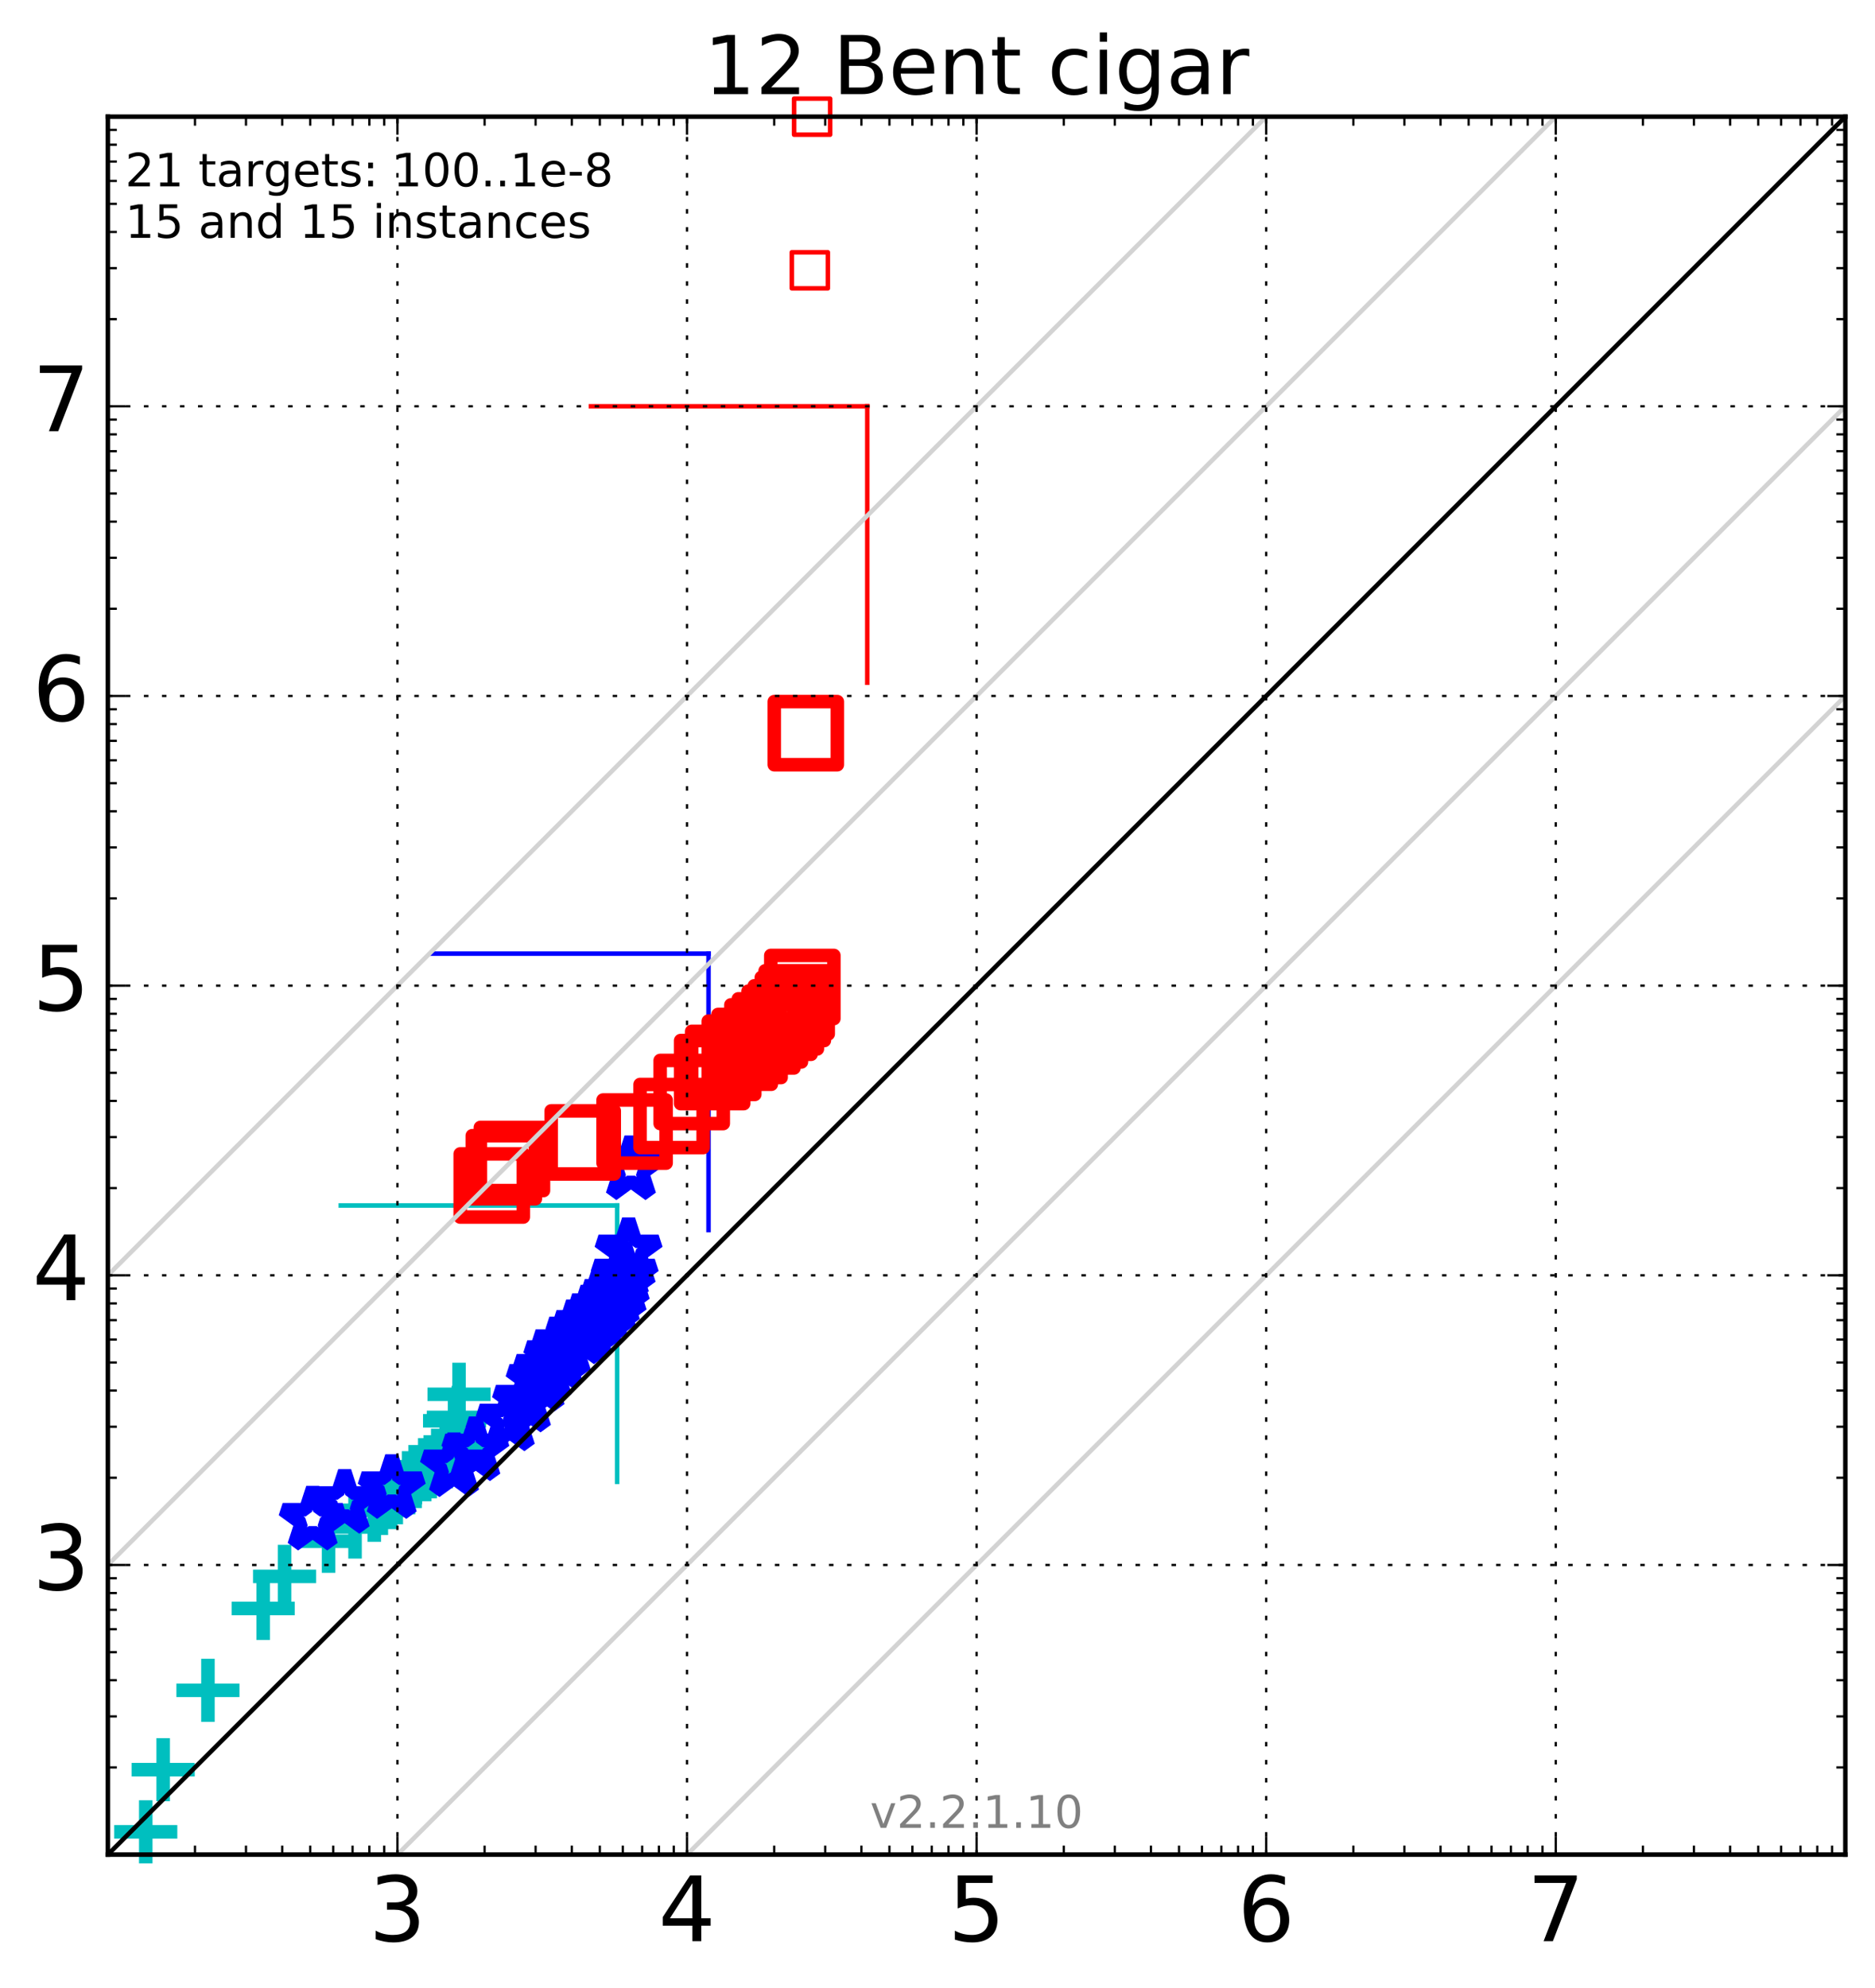 <?xml version="1.0" encoding="utf-8" standalone="no"?>
<!DOCTYPE svg PUBLIC "-//W3C//DTD SVG 1.1//EN"
  "http://www.w3.org/Graphics/SVG/1.1/DTD/svg11.dtd">
<!-- Created with matplotlib (http://matplotlib.org/) -->
<svg height="441pt" version="1.1" viewBox="0 0 416 441" width="416pt" xmlns="http://www.w3.org/2000/svg" xmlns:xlink="http://www.w3.org/1999/xlink">
 <defs>
  <style type="text/css">
*{stroke-linecap:butt;stroke-linejoin:round;stroke-miterlimit:100000;}
  </style>
 </defs>
 <g id="figure_1">
  <g id="patch_1">
   <path d="M 0 441.933 
L 416.625 441.933 
L 416.625 0 
L 0 0 
z
" style="fill:#ffffff;"/>
  </g>
  <g id="axes_1">
   <g id="patch_2">
    <path d="M 23.925 411.377 
L 409.425 411.377 
L 409.425 25.877 
L 23.925 25.877 
z
" style="fill:#ffffff;"/>
   </g>
   <g id="line2d_1">
    <path clip-path="url(#p7bb262ae2d)" d="M 136.921 328.698 
L 136.921 267.388 
" style="fill:none;stroke:#00bfbf;stroke-linecap:square;"/>
   </g>
   <g id="line2d_2">
    <path clip-path="url(#p7bb262ae2d)" d="M 75.61 267.388 
L 136.921 267.388 
" style="fill:none;stroke:#00bfbf;stroke-linecap:square;"/>
   </g>
   <g id="line2d_3">
    <path clip-path="url(#p7bb262ae2d)" d="M 157.197 272.842 
L 157.197 211.532 
" style="fill:none;stroke:#0000ff;stroke-linecap:square;"/>
   </g>
   <g id="line2d_4">
    <path clip-path="url(#p7bb262ae2d)" d="M 95.887 211.532 
L 157.197 211.532 
" style="fill:none;stroke:#0000ff;stroke-linecap:square;"/>
   </g>
   <g id="line2d_5">
    <path clip-path="url(#p7bb262ae2d)" d="M 192.42 151.437 
L 192.42 90.127 
" style="fill:none;stroke:#ff0000;stroke-linecap:square;"/>
   </g>
   <g id="line2d_6">
    <path clip-path="url(#p7bb262ae2d)" d="M 131.109 90.127 
L 192.42 90.127 
" style="fill:none;stroke:#ff0000;stroke-linecap:square;"/>
   </g>
   <g id="line2d_7">
    <defs>
     <path d="M -7 0 
L 7 0 
M 0 7 
L 0 -7 
" id="m583ae446da" style="stroke:#00bfbf;stroke-width:3.0;"/>
    </defs>
    <g>
     <use style="fill:none;stroke:#00bfbf;stroke-width:3.0;" x="32.34" xlink:href="#m583ae446da" y="406.321"/>
     <use style="fill:none;stroke:#00bfbf;stroke-width:3.0;" x="36.202" xlink:href="#m583ae446da" y="392.533"/>
     <use style="fill:none;stroke:#00bfbf;stroke-width:3.0;" x="46.136" xlink:href="#m583ae446da" y="374.931"/>
     <use style="fill:none;stroke:#00bfbf;stroke-width:3.0;" x="58.388" xlink:href="#m583ae446da" y="356.776"/>
     <use style="fill:none;stroke:#00bfbf;stroke-width:3.0;" x="63.137" xlink:href="#m583ae446da" y="349.661"/>
     <use style="fill:none;stroke:#00bfbf;stroke-width:3.0;" x="72.901" xlink:href="#m583ae446da" y="341.877"/>
     <use style="fill:none;stroke:#00bfbf;stroke-width:3.0;" x="78.773" xlink:href="#m583ae446da" y="338.715"/>
     <use style="fill:none;stroke:#00bfbf;stroke-width:3.0;" x="83.05" xlink:href="#m583ae446da" y="334.997"/>
     <use style="fill:none;stroke:#00bfbf;stroke-width:3.0;" x="84.606" xlink:href="#m583ae446da" y="333.493"/>
     <use style="fill:none;stroke:#00bfbf;stroke-width:3.0;" x="86.655" xlink:href="#m583ae446da" y="332.176"/>
     <use style="fill:none;stroke:#00bfbf;stroke-width:3.0;" x="87.919" xlink:href="#m583ae446da" y="331.099"/>
     <use style="fill:none;stroke:#00bfbf;stroke-width:3.0;" x="90.648" xlink:href="#m583ae446da" y="328.885"/>
     <use style="fill:none;stroke:#00bfbf;stroke-width:3.0;" x="92.102" xlink:href="#m583ae446da" y="327.522"/>
     <use style="fill:none;stroke:#00bfbf;stroke-width:3.0;" x="94.24" xlink:href="#m583ae446da" y="325.997"/>
     <use style="fill:none;stroke:#00bfbf;stroke-width:3.0;" x="95.45" xlink:href="#m583ae446da" y="325.343"/>
     <use style="fill:none;stroke:#00bfbf;stroke-width:3.0;" x="97.12" xlink:href="#m583ae446da" y="323.902"/>
     <use style="fill:none;stroke:#00bfbf;stroke-width:3.0;" x="98.985" xlink:href="#m583ae446da" y="323.105"/>
     <use style="fill:none;stroke:#00bfbf;stroke-width:3.0;" x="100.728" xlink:href="#m583ae446da" y="321.175"/>
     <use style="fill:none;stroke:#00bfbf;stroke-width:3.0;" x="100.855" xlink:href="#m583ae446da" y="315.143"/>
     <use style="fill:none;stroke:#00bfbf;stroke-width:3.0;" x="101.69" xlink:href="#m583ae446da" y="314.404"/>
     <use style="fill:none;stroke:#00bfbf;stroke-width:3.0;" x="101.846" xlink:href="#m583ae446da" y="309.271"/>
    </g>
   </g>
   <g id="line2d_8">
    <defs>
     <path d="M 0 -7 
L -1.572 -2.163 
L -6.657 -2.163 
L -2.543 0.826 
L -4.114 5.663 
L -0 2.674 
L 4.114 5.663 
L 2.543 0.826 
L 6.657 -2.163 
L 1.572 -2.163 
z
" id="m072108f91d" style="stroke:#0000ff;stroke-linejoin:bevel;stroke-width:3.0;"/>
    </defs>
    <g>
     <use style="fill:none;stroke:#0000ff;stroke-linejoin:bevel;stroke-width:3.0;" x="69.372" xlink:href="#m072108f91d" y="337.036"/>
     <use style="fill:none;stroke:#0000ff;stroke-linejoin:bevel;stroke-width:3.0;" x="76.471" xlink:href="#m072108f91d" y="333.325"/>
     <use style="fill:none;stroke:#0000ff;stroke-linejoin:bevel;stroke-width:3.0;" x="86.91" xlink:href="#m072108f91d" y="330.034"/>
     <use style="fill:none;stroke:#0000ff;stroke-linejoin:bevel;stroke-width:3.0;" x="100.728" xlink:href="#m072108f91d" y="325.195"/>
     <use style="fill:none;stroke:#0000ff;stroke-linejoin:bevel;stroke-width:3.0;" x="105.467" xlink:href="#m072108f91d" y="321.647"/>
     <use style="fill:none;stroke:#0000ff;stroke-linejoin:bevel;stroke-width:3.0;" x="113.107" xlink:href="#m072108f91d" y="315.023"/>
     <use style="fill:none;stroke:#0000ff;stroke-linejoin:bevel;stroke-width:3.0;" x="116.697" xlink:href="#m072108f91d" y="310.843"/>
     <use style="fill:none;stroke:#0000ff;stroke-linejoin:bevel;stroke-width:3.0;" x="119.719" xlink:href="#m072108f91d" y="306.229"/>
     <use style="fill:none;stroke:#0000ff;stroke-linejoin:bevel;stroke-width:3.0;" x="121.294" xlink:href="#m072108f91d" y="303.978"/>
     <use style="fill:none;stroke:#0000ff;stroke-linejoin:bevel;stroke-width:3.0;" x="123.642" xlink:href="#m072108f91d" y="300.948"/>
     <use style="fill:none;stroke:#0000ff;stroke-linejoin:bevel;stroke-width:3.0;" x="125.511" xlink:href="#m072108f91d" y="298.51"/>
     <use style="fill:none;stroke:#0000ff;stroke-linejoin:bevel;stroke-width:3.0;" x="128.545" xlink:href="#m072108f91d" y="295.72"/>
     <use style="fill:none;stroke:#0000ff;stroke-linejoin:bevel;stroke-width:3.0;" x="130.136" xlink:href="#m072108f91d" y="294.255"/>
     <use style="fill:none;stroke:#0000ff;stroke-linejoin:bevel;stroke-width:3.0;" x="132.272" xlink:href="#m072108f91d" y="291.917"/>
     <use style="fill:none;stroke:#0000ff;stroke-linejoin:bevel;stroke-width:3.0;" x="133.603" xlink:href="#m072108f91d" y="290.547"/>
     <use style="fill:none;stroke:#0000ff;stroke-linejoin:bevel;stroke-width:3.0;" x="135.483" xlink:href="#m072108f91d" y="288.652"/>
     <use style="fill:none;stroke:#0000ff;stroke-linejoin:bevel;stroke-width:3.0;" x="136.407" xlink:href="#m072108f91d" y="287.354"/>
     <use style="fill:none;stroke:#0000ff;stroke-linejoin:bevel;stroke-width:3.0;" x="137.92" xlink:href="#m072108f91d" y="285.246"/>
     <use style="fill:none;stroke:#0000ff;stroke-linejoin:bevel;stroke-width:3.0;" x="138.605" xlink:href="#m072108f91d" y="282.862"/>
     <use style="fill:none;stroke:#0000ff;stroke-linejoin:bevel;stroke-width:3.0;" x="139.458" xlink:href="#m072108f91d" y="277.499"/>
     <use style="fill:none;stroke:#0000ff;stroke-linejoin:bevel;stroke-width:3.0;" x="139.985" xlink:href="#m072108f91d" y="259.326"/>
    </g>
   </g>
   <g id="line2d_9">
    <defs>
     <path d="M -7 7 
L 7 7 
L 7 -7 
L -7 -7 
z
" id="m59eb609016" style="stroke:#ff0000;stroke-linejoin:miter;stroke-width:3.0;"/>
    </defs>
    <g>
     <use style="fill:none;stroke:#ff0000;stroke-linejoin:miter;stroke-width:3.0;" x="109.101" xlink:href="#m59eb609016" y="262.956"/>
     <use style="fill:none;stroke:#ff0000;stroke-linejoin:miter;stroke-width:3.0;" x="111.781" xlink:href="#m59eb609016" y="258.902"/>
     <use style="fill:none;stroke:#ff0000;stroke-linejoin:miter;stroke-width:3.0;" x="113.583" xlink:href="#m59eb609016" y="257.079"/>
     <use style="fill:none;stroke:#ff0000;stroke-linejoin:miter;stroke-width:3.0;" x="129.282" xlink:href="#m59eb609016" y="253.402"/>
     <use style="fill:none;stroke:#ff0000;stroke-linejoin:miter;stroke-width:3.0;" x="140.793" xlink:href="#m59eb609016" y="250.994"/>
     <use style="fill:none;stroke:#ff0000;stroke-linejoin:miter;stroke-width:3.0;" x="149.009" xlink:href="#m59eb609016" y="247.547"/>
     <use style="fill:none;stroke:#ff0000;stroke-linejoin:miter;stroke-width:3.0;" x="153.47" xlink:href="#m59eb609016" y="242.218"/>
     <use style="fill:none;stroke:#ff0000;stroke-linejoin:miter;stroke-width:3.0;" x="158.009" xlink:href="#m59eb609016" y="237.802"/>
     <use style="fill:none;stroke:#ff0000;stroke-linejoin:miter;stroke-width:3.0;" x="160.467" xlink:href="#m59eb609016" y="235.757"/>
     <use style="fill:none;stroke:#ff0000;stroke-linejoin:miter;stroke-width:3.0;" x="164.135" xlink:href="#m59eb609016" y="233.504"/>
     <use style="fill:none;stroke:#ff0000;stroke-linejoin:miter;stroke-width:3.0;" x="166.308" xlink:href="#m59eb609016" y="232.013"/>
     <use style="fill:none;stroke:#ff0000;stroke-linejoin:miter;stroke-width:3.0;" x="169.16" xlink:href="#m59eb609016" y="229.886"/>
     <use style="fill:none;stroke:#ff0000;stroke-linejoin:miter;stroke-width:3.0;" x="170.809" xlink:href="#m59eb609016" y="228.556"/>
     <use style="fill:none;stroke:#ff0000;stroke-linejoin:miter;stroke-width:3.0;" x="172.96" xlink:href="#m59eb609016" y="226.853"/>
     <use style="fill:none;stroke:#ff0000;stroke-linejoin:miter;stroke-width:3.0;" x="174.353" xlink:href="#m59eb609016" y="225.66"/>
     <use style="fill:none;stroke:#ff0000;stroke-linejoin:miter;stroke-width:3.0;" x="175.905" xlink:href="#m59eb609016" y="223.801"/>
     <use style="fill:none;stroke:#ff0000;stroke-linejoin:miter;stroke-width:3.0;" x="176.754" xlink:href="#m59eb609016" y="222.345"/>
     <use style="fill:none;stroke:#ff0000;stroke-linejoin:miter;stroke-width:3.0;" x="178.013" xlink:href="#m59eb609016" y="218.927"/>
     <use style="fill:none;stroke:#ff0000;stroke-linejoin:miter;stroke-width:3.0;" x="178.78" xlink:href="#m59eb609016" y="162.623"/>
    </g>
   </g>
   <g id="line2d_10">
    <defs>
     <path d="M -4 4 
L 4 4 
L 4 -4 
L -4 -4 
z
" id="mbb7f1261a9" style="stroke:#ff0000;stroke-linejoin:miter;"/>
    </defs>
    <g>
     <use style="fill:none;stroke:#ff0000;stroke-linejoin:miter;" x="179.677" xlink:href="#mbb7f1261a9" y="59.961"/>
    </g>
   </g>
   <g id="line2d_11">
    <g>
     <use style="fill:none;stroke:#ff0000;stroke-linejoin:miter;" x="180.178" xlink:href="#mbb7f1261a9" y="25.877"/>
    </g>
   </g>
   <g id="line2d_12">
    <path clip-path="url(#p7bb262ae2d)" d="M 23.925 411.377 
L 409.425 25.877 
" style="fill:none;stroke:#000000;stroke-linecap:square;"/>
   </g>
   <g id="line2d_13">
    <path clip-path="url(#p7bb262ae2d)" d="M 88.175 411.377 
L 417.625 81.927 
" style="fill:none;stroke:#d3d3d3;stroke-linecap:square;"/>
   </g>
   <g id="line2d_14">
    <path clip-path="url(#p7bb262ae2d)" d="M 152.425 411.377 
L 417.625 146.177 
" style="fill:none;stroke:#d3d3d3;stroke-linecap:square;"/>
   </g>
   <g id="line2d_15">
    <path clip-path="url(#p7bb262ae2d)" d="M 23.925 347.127 
L 372.052 -1 
" style="fill:none;stroke:#d3d3d3;stroke-linecap:square;"/>
   </g>
   <g id="line2d_16">
    <path clip-path="url(#p7bb262ae2d)" d="M 23.925 282.877 
L 307.802 -1 
" style="fill:none;stroke:#d3d3d3;stroke-linecap:square;"/>
   </g>
   <g id="patch_3">
    <path d="M 23.925 25.877 
L 409.425 25.877 
" style="fill:none;stroke:#000000;stroke-linecap:square;stroke-linejoin:miter;"/>
   </g>
   <g id="patch_4">
    <path d="M 409.425 411.377 
L 409.425 25.877 
" style="fill:none;stroke:#000000;stroke-linecap:square;stroke-linejoin:miter;"/>
   </g>
   <g id="patch_5">
    <path d="M 23.925 411.377 
L 409.425 411.377 
" style="fill:none;stroke:#000000;stroke-linecap:square;stroke-linejoin:miter;"/>
   </g>
   <g id="patch_6">
    <path d="M 23.925 411.377 
L 23.925 25.877 
" style="fill:none;stroke:#000000;stroke-linecap:square;stroke-linejoin:miter;"/>
   </g>
   <g id="matplotlib.axis_1">
    <g id="xtick_1">
     <g id="line2d_17">
      <path clip-path="url(#p7bb262ae2d)" d="M 88.175 411.377 
L 88.175 25.877 
" style="fill:none;stroke:#000000;stroke-dasharray:1,3;stroke-dashoffset:0.0;stroke-width:0.5;"/>
     </g>
     <g id="line2d_18">
      <defs>
       <path d="M 0 0 
L 0 -4 
" id="m43edfacadc" style="stroke:#000000;stroke-width:0.5;"/>
      </defs>
      <g>
       <use style="stroke:#000000;stroke-width:0.5;" x="88.175" xlink:href="#m43edfacadc" y="411.377"/>
      </g>
     </g>
     <g id="line2d_19">
      <defs>
       <path d="M 0 0 
L 0 4 
" id="md8eeb3e6e7" style="stroke:#000000;stroke-width:0.5;"/>
      </defs>
      <g>
       <use style="stroke:#000000;stroke-width:0.5;" x="88.175" xlink:href="#md8eeb3e6e7" y="25.877"/>
      </g>
     </g>
     <g id="text_1">
      <!-- 3 -->
      <defs>
       <path d="M 40.578 39.312 
Q 47.656 37.797 51.625 33 
Q 55.609 28.219 55.609 21.188 
Q 55.609 10.406 48.188 4.484 
Q 40.766 -1.422 27.094 -1.422 
Q 22.516 -1.422 17.656 -0.516 
Q 12.797 0.391 7.625 2.203 
L 7.625 11.719 
Q 11.719 9.328 16.594 8.109 
Q 21.484 6.891 26.812 6.891 
Q 36.078 6.891 40.938 10.547 
Q 45.797 14.203 45.797 21.188 
Q 45.797 27.641 41.281 31.266 
Q 36.766 34.906 28.719 34.906 
L 20.219 34.906 
L 20.219 43.016 
L 29.109 43.016 
Q 36.375 43.016 40.234 45.922 
Q 44.094 48.828 44.094 54.297 
Q 44.094 59.906 40.109 62.906 
Q 36.141 65.922 28.719 65.922 
Q 24.656 65.922 20.016 65.031 
Q 15.375 64.156 9.812 62.312 
L 9.812 71.094 
Q 15.438 72.656 20.344 73.438 
Q 25.25 74.219 29.594 74.219 
Q 40.828 74.219 47.359 69.109 
Q 53.906 64.016 53.906 55.328 
Q 53.906 49.266 50.438 45.094 
Q 46.969 40.922 40.578 39.312 
" id="BitstreamVeraSans-Roman-33"/>
      </defs>
      <g transform="translate(81.813 430.574)scale(0.2 -0.2)">
       <use xlink:href="#BitstreamVeraSans-Roman-33"/>
      </g>
     </g>
    </g>
    <g id="xtick_2">
     <g id="line2d_20">
      <path clip-path="url(#p7bb262ae2d)" d="M 152.425 411.377 
L 152.425 25.877 
" style="fill:none;stroke:#000000;stroke-dasharray:1,3;stroke-dashoffset:0.0;stroke-width:0.5;"/>
     </g>
     <g id="line2d_21">
      <g>
       <use style="stroke:#000000;stroke-width:0.5;" x="152.425" xlink:href="#m43edfacadc" y="411.377"/>
      </g>
     </g>
     <g id="line2d_22">
      <g>
       <use style="stroke:#000000;stroke-width:0.5;" x="152.425" xlink:href="#md8eeb3e6e7" y="25.877"/>
      </g>
     </g>
     <g id="text_2">
      <!-- 4 -->
      <defs>
       <path d="M 37.797 64.312 
L 12.891 25.391 
L 37.797 25.391 
z
M 35.203 72.906 
L 47.609 72.906 
L 47.609 25.391 
L 58.016 25.391 
L 58.016 17.188 
L 47.609 17.188 
L 47.609 0 
L 37.797 0 
L 37.797 17.188 
L 4.891 17.188 
L 4.891 26.703 
z
" id="BitstreamVeraSans-Roman-34"/>
      </defs>
      <g transform="translate(146.062 430.574)scale(0.2 -0.2)">
       <use xlink:href="#BitstreamVeraSans-Roman-34"/>
      </g>
     </g>
    </g>
    <g id="xtick_3">
     <g id="line2d_23">
      <path clip-path="url(#p7bb262ae2d)" d="M 216.675 411.377 
L 216.675 25.877 
" style="fill:none;stroke:#000000;stroke-dasharray:1,3;stroke-dashoffset:0.0;stroke-width:0.5;"/>
     </g>
     <g id="line2d_24">
      <g>
       <use style="stroke:#000000;stroke-width:0.5;" x="216.675" xlink:href="#m43edfacadc" y="411.377"/>
      </g>
     </g>
     <g id="line2d_25">
      <g>
       <use style="stroke:#000000;stroke-width:0.5;" x="216.675" xlink:href="#md8eeb3e6e7" y="25.877"/>
      </g>
     </g>
     <g id="text_3">
      <!-- 5 -->
      <defs>
       <path d="M 10.797 72.906 
L 49.516 72.906 
L 49.516 64.594 
L 19.828 64.594 
L 19.828 46.734 
Q 21.969 47.469 24.109 47.828 
Q 26.266 48.188 28.422 48.188 
Q 40.625 48.188 47.75 41.5 
Q 54.891 34.812 54.891 23.391 
Q 54.891 11.625 47.562 5.094 
Q 40.234 -1.422 26.906 -1.422 
Q 22.312 -1.422 17.547 -0.641 
Q 12.797 0.141 7.719 1.703 
L 7.719 11.625 
Q 12.109 9.234 16.797 8.062 
Q 21.484 6.891 26.703 6.891 
Q 35.156 6.891 40.078 11.328 
Q 45.016 15.766 45.016 23.391 
Q 45.016 31 40.078 35.438 
Q 35.156 39.891 26.703 39.891 
Q 22.75 39.891 18.812 39.016 
Q 14.891 38.141 10.797 36.281 
z
" id="BitstreamVeraSans-Roman-35"/>
      </defs>
      <g transform="translate(210.313 430.574)scale(0.2 -0.2)">
       <use xlink:href="#BitstreamVeraSans-Roman-35"/>
      </g>
     </g>
    </g>
    <g id="xtick_4">
     <g id="line2d_26">
      <path clip-path="url(#p7bb262ae2d)" d="M 280.925 411.377 
L 280.925 25.877 
" style="fill:none;stroke:#000000;stroke-dasharray:1,3;stroke-dashoffset:0.0;stroke-width:0.5;"/>
     </g>
     <g id="line2d_27">
      <g>
       <use style="stroke:#000000;stroke-width:0.5;" x="280.925" xlink:href="#m43edfacadc" y="411.377"/>
      </g>
     </g>
     <g id="line2d_28">
      <g>
       <use style="stroke:#000000;stroke-width:0.5;" x="280.925" xlink:href="#md8eeb3e6e7" y="25.877"/>
      </g>
     </g>
     <g id="text_4">
      <!-- 6 -->
      <defs>
       <path d="M 33.016 40.375 
Q 26.375 40.375 22.484 35.828 
Q 18.609 31.297 18.609 23.391 
Q 18.609 15.531 22.484 10.953 
Q 26.375 6.391 33.016 6.391 
Q 39.656 6.391 43.531 10.953 
Q 47.406 15.531 47.406 23.391 
Q 47.406 31.297 43.531 35.828 
Q 39.656 40.375 33.016 40.375 
M 52.594 71.297 
L 52.594 62.312 
Q 48.875 64.062 45.094 64.984 
Q 41.312 65.922 37.594 65.922 
Q 27.828 65.922 22.672 59.328 
Q 17.531 52.734 16.797 39.406 
Q 19.672 43.656 24.016 45.922 
Q 28.375 48.188 33.594 48.188 
Q 44.578 48.188 50.953 41.516 
Q 57.328 34.859 57.328 23.391 
Q 57.328 12.156 50.688 5.359 
Q 44.047 -1.422 33.016 -1.422 
Q 20.359 -1.422 13.672 8.266 
Q 6.984 17.969 6.984 36.375 
Q 6.984 53.656 15.188 63.938 
Q 23.391 74.219 37.203 74.219 
Q 40.922 74.219 44.703 73.484 
Q 48.484 72.75 52.594 71.297 
" id="BitstreamVeraSans-Roman-36"/>
      </defs>
      <g transform="translate(274.563 430.574)scale(0.2 -0.2)">
       <use xlink:href="#BitstreamVeraSans-Roman-36"/>
      </g>
     </g>
    </g>
    <g id="xtick_5">
     <g id="line2d_29">
      <path clip-path="url(#p7bb262ae2d)" d="M 345.175 411.377 
L 345.175 25.877 
" style="fill:none;stroke:#000000;stroke-dasharray:1,3;stroke-dashoffset:0.0;stroke-width:0.5;"/>
     </g>
     <g id="line2d_30">
      <g>
       <use style="stroke:#000000;stroke-width:0.5;" x="345.175" xlink:href="#m43edfacadc" y="411.377"/>
      </g>
     </g>
     <g id="line2d_31">
      <g>
       <use style="stroke:#000000;stroke-width:0.5;" x="345.175" xlink:href="#md8eeb3e6e7" y="25.877"/>
      </g>
     </g>
     <g id="text_5">
      <!-- 7 -->
      <defs>
       <path d="M 8.203 72.906 
L 55.078 72.906 
L 55.078 68.703 
L 28.609 0 
L 18.312 0 
L 43.219 64.594 
L 8.203 64.594 
z
" id="BitstreamVeraSans-Roman-37"/>
      </defs>
      <g transform="translate(338.813 430.574)scale(0.2 -0.2)">
       <use xlink:href="#BitstreamVeraSans-Roman-37"/>
      </g>
     </g>
    </g>
    <g id="xtick_6">
     <g id="line2d_32">
      <defs>
       <path d="M 0 0 
L 0 -2 
" id="mafd443cb46" style="stroke:#000000;stroke-width:0.5;"/>
      </defs>
      <g>
       <use style="stroke:#000000;stroke-width:0.5;" x="43.266" xlink:href="#mafd443cb46" y="411.377"/>
      </g>
     </g>
     <g id="line2d_33">
      <defs>
       <path d="M 0 0 
L 0 2 
" id="m5618e564ea" style="stroke:#000000;stroke-width:0.5;"/>
      </defs>
      <g>
       <use style="stroke:#000000;stroke-width:0.5;" x="43.266" xlink:href="#m5618e564ea" y="25.877"/>
      </g>
     </g>
    </g>
    <g id="xtick_7">
     <g id="line2d_34">
      <g>
       <use style="stroke:#000000;stroke-width:0.5;" x="54.58" xlink:href="#mafd443cb46" y="411.377"/>
      </g>
     </g>
     <g id="line2d_35">
      <g>
       <use style="stroke:#000000;stroke-width:0.5;" x="54.58" xlink:href="#m5618e564ea" y="25.877"/>
      </g>
     </g>
    </g>
    <g id="xtick_8">
     <g id="line2d_36">
      <g>
       <use style="stroke:#000000;stroke-width:0.5;" x="62.607" xlink:href="#mafd443cb46" y="411.377"/>
      </g>
     </g>
     <g id="line2d_37">
      <g>
       <use style="stroke:#000000;stroke-width:0.5;" x="62.607" xlink:href="#m5618e564ea" y="25.877"/>
      </g>
     </g>
    </g>
    <g id="xtick_9">
     <g id="line2d_38">
      <g>
       <use style="stroke:#000000;stroke-width:0.5;" x="68.834" xlink:href="#mafd443cb46" y="411.377"/>
      </g>
     </g>
     <g id="line2d_39">
      <g>
       <use style="stroke:#000000;stroke-width:0.5;" x="68.834" xlink:href="#m5618e564ea" y="25.877"/>
      </g>
     </g>
    </g>
    <g id="xtick_10">
     <g id="line2d_40">
      <g>
       <use style="stroke:#000000;stroke-width:0.5;" x="73.921" xlink:href="#mafd443cb46" y="411.377"/>
      </g>
     </g>
     <g id="line2d_41">
      <g>
       <use style="stroke:#000000;stroke-width:0.5;" x="73.921" xlink:href="#m5618e564ea" y="25.877"/>
      </g>
     </g>
    </g>
    <g id="xtick_11">
     <g id="line2d_42">
      <g>
       <use style="stroke:#000000;stroke-width:0.5;" x="78.223" xlink:href="#mafd443cb46" y="411.377"/>
      </g>
     </g>
     <g id="line2d_43">
      <g>
       <use style="stroke:#000000;stroke-width:0.5;" x="78.223" xlink:href="#m5618e564ea" y="25.877"/>
      </g>
     </g>
    </g>
    <g id="xtick_12">
     <g id="line2d_44">
      <g>
       <use style="stroke:#000000;stroke-width:0.5;" x="81.949" xlink:href="#mafd443cb46" y="411.377"/>
      </g>
     </g>
     <g id="line2d_45">
      <g>
       <use style="stroke:#000000;stroke-width:0.5;" x="81.949" xlink:href="#m5618e564ea" y="25.877"/>
      </g>
     </g>
    </g>
    <g id="xtick_13">
     <g id="line2d_46">
      <g>
       <use style="stroke:#000000;stroke-width:0.5;" x="85.235" xlink:href="#mafd443cb46" y="411.377"/>
      </g>
     </g>
     <g id="line2d_47">
      <g>
       <use style="stroke:#000000;stroke-width:0.5;" x="85.235" xlink:href="#m5618e564ea" y="25.877"/>
      </g>
     </g>
    </g>
    <g id="xtick_14">
     <g id="line2d_48">
      <g>
       <use style="stroke:#000000;stroke-width:0.5;" x="107.516" xlink:href="#mafd443cb46" y="411.377"/>
      </g>
     </g>
     <g id="line2d_49">
      <g>
       <use style="stroke:#000000;stroke-width:0.5;" x="107.516" xlink:href="#m5618e564ea" y="25.877"/>
      </g>
     </g>
    </g>
    <g id="xtick_15">
     <g id="line2d_50">
      <g>
       <use style="stroke:#000000;stroke-width:0.5;" x="118.83" xlink:href="#mafd443cb46" y="411.377"/>
      </g>
     </g>
     <g id="line2d_51">
      <g>
       <use style="stroke:#000000;stroke-width:0.5;" x="118.83" xlink:href="#m5618e564ea" y="25.877"/>
      </g>
     </g>
    </g>
    <g id="xtick_16">
     <g id="line2d_52">
      <g>
       <use style="stroke:#000000;stroke-width:0.5;" x="126.857" xlink:href="#mafd443cb46" y="411.377"/>
      </g>
     </g>
     <g id="line2d_53">
      <g>
       <use style="stroke:#000000;stroke-width:0.5;" x="126.857" xlink:href="#m5618e564ea" y="25.877"/>
      </g>
     </g>
    </g>
    <g id="xtick_17">
     <g id="line2d_54">
      <g>
       <use style="stroke:#000000;stroke-width:0.5;" x="133.084" xlink:href="#mafd443cb46" y="411.377"/>
      </g>
     </g>
     <g id="line2d_55">
      <g>
       <use style="stroke:#000000;stroke-width:0.5;" x="133.084" xlink:href="#m5618e564ea" y="25.877"/>
      </g>
     </g>
    </g>
    <g id="xtick_18">
     <g id="line2d_56">
      <g>
       <use style="stroke:#000000;stroke-width:0.5;" x="138.171" xlink:href="#mafd443cb46" y="411.377"/>
      </g>
     </g>
     <g id="line2d_57">
      <g>
       <use style="stroke:#000000;stroke-width:0.5;" x="138.171" xlink:href="#m5618e564ea" y="25.877"/>
      </g>
     </g>
    </g>
    <g id="xtick_19">
     <g id="line2d_58">
      <g>
       <use style="stroke:#000000;stroke-width:0.5;" x="142.473" xlink:href="#mafd443cb46" y="411.377"/>
      </g>
     </g>
     <g id="line2d_59">
      <g>
       <use style="stroke:#000000;stroke-width:0.5;" x="142.473" xlink:href="#m5618e564ea" y="25.877"/>
      </g>
     </g>
    </g>
    <g id="xtick_20">
     <g id="line2d_60">
      <g>
       <use style="stroke:#000000;stroke-width:0.5;" x="146.199" xlink:href="#mafd443cb46" y="411.377"/>
      </g>
     </g>
     <g id="line2d_61">
      <g>
       <use style="stroke:#000000;stroke-width:0.5;" x="146.199" xlink:href="#m5618e564ea" y="25.877"/>
      </g>
     </g>
    </g>
    <g id="xtick_21">
     <g id="line2d_62">
      <g>
       <use style="stroke:#000000;stroke-width:0.5;" x="149.485" xlink:href="#mafd443cb46" y="411.377"/>
      </g>
     </g>
     <g id="line2d_63">
      <g>
       <use style="stroke:#000000;stroke-width:0.5;" x="149.485" xlink:href="#m5618e564ea" y="25.877"/>
      </g>
     </g>
    </g>
    <g id="xtick_22">
     <g id="line2d_64">
      <g>
       <use style="stroke:#000000;stroke-width:0.5;" x="171.766" xlink:href="#mafd443cb46" y="411.377"/>
      </g>
     </g>
     <g id="line2d_65">
      <g>
       <use style="stroke:#000000;stroke-width:0.5;" x="171.766" xlink:href="#m5618e564ea" y="25.877"/>
      </g>
     </g>
    </g>
    <g id="xtick_23">
     <g id="line2d_66">
      <g>
       <use style="stroke:#000000;stroke-width:0.5;" x="183.08" xlink:href="#mafd443cb46" y="411.377"/>
      </g>
     </g>
     <g id="line2d_67">
      <g>
       <use style="stroke:#000000;stroke-width:0.5;" x="183.08" xlink:href="#m5618e564ea" y="25.877"/>
      </g>
     </g>
    </g>
    <g id="xtick_24">
     <g id="line2d_68">
      <g>
       <use style="stroke:#000000;stroke-width:0.5;" x="191.107" xlink:href="#mafd443cb46" y="411.377"/>
      </g>
     </g>
     <g id="line2d_69">
      <g>
       <use style="stroke:#000000;stroke-width:0.5;" x="191.107" xlink:href="#m5618e564ea" y="25.877"/>
      </g>
     </g>
    </g>
    <g id="xtick_25">
     <g id="line2d_70">
      <g>
       <use style="stroke:#000000;stroke-width:0.5;" x="197.334" xlink:href="#mafd443cb46" y="411.377"/>
      </g>
     </g>
     <g id="line2d_71">
      <g>
       <use style="stroke:#000000;stroke-width:0.5;" x="197.334" xlink:href="#m5618e564ea" y="25.877"/>
      </g>
     </g>
    </g>
    <g id="xtick_26">
     <g id="line2d_72">
      <g>
       <use style="stroke:#000000;stroke-width:0.5;" x="202.421" xlink:href="#mafd443cb46" y="411.377"/>
      </g>
     </g>
     <g id="line2d_73">
      <g>
       <use style="stroke:#000000;stroke-width:0.5;" x="202.421" xlink:href="#m5618e564ea" y="25.877"/>
      </g>
     </g>
    </g>
    <g id="xtick_27">
     <g id="line2d_74">
      <g>
       <use style="stroke:#000000;stroke-width:0.5;" x="206.723" xlink:href="#mafd443cb46" y="411.377"/>
      </g>
     </g>
     <g id="line2d_75">
      <g>
       <use style="stroke:#000000;stroke-width:0.5;" x="206.723" xlink:href="#m5618e564ea" y="25.877"/>
      </g>
     </g>
    </g>
    <g id="xtick_28">
     <g id="line2d_76">
      <g>
       <use style="stroke:#000000;stroke-width:0.5;" x="210.449" xlink:href="#mafd443cb46" y="411.377"/>
      </g>
     </g>
     <g id="line2d_77">
      <g>
       <use style="stroke:#000000;stroke-width:0.5;" x="210.449" xlink:href="#m5618e564ea" y="25.877"/>
      </g>
     </g>
    </g>
    <g id="xtick_29">
     <g id="line2d_78">
      <g>
       <use style="stroke:#000000;stroke-width:0.5;" x="213.735" xlink:href="#mafd443cb46" y="411.377"/>
      </g>
     </g>
     <g id="line2d_79">
      <g>
       <use style="stroke:#000000;stroke-width:0.5;" x="213.735" xlink:href="#m5618e564ea" y="25.877"/>
      </g>
     </g>
    </g>
    <g id="xtick_30">
     <g id="line2d_80">
      <g>
       <use style="stroke:#000000;stroke-width:0.5;" x="236.016" xlink:href="#mafd443cb46" y="411.377"/>
      </g>
     </g>
     <g id="line2d_81">
      <g>
       <use style="stroke:#000000;stroke-width:0.5;" x="236.016" xlink:href="#m5618e564ea" y="25.877"/>
      </g>
     </g>
    </g>
    <g id="xtick_31">
     <g id="line2d_82">
      <g>
       <use style="stroke:#000000;stroke-width:0.5;" x="247.33" xlink:href="#mafd443cb46" y="411.377"/>
      </g>
     </g>
     <g id="line2d_83">
      <g>
       <use style="stroke:#000000;stroke-width:0.5;" x="247.33" xlink:href="#m5618e564ea" y="25.877"/>
      </g>
     </g>
    </g>
    <g id="xtick_32">
     <g id="line2d_84">
      <g>
       <use style="stroke:#000000;stroke-width:0.5;" x="255.357" xlink:href="#mafd443cb46" y="411.377"/>
      </g>
     </g>
     <g id="line2d_85">
      <g>
       <use style="stroke:#000000;stroke-width:0.5;" x="255.357" xlink:href="#m5618e564ea" y="25.877"/>
      </g>
     </g>
    </g>
    <g id="xtick_33">
     <g id="line2d_86">
      <g>
       <use style="stroke:#000000;stroke-width:0.5;" x="261.584" xlink:href="#mafd443cb46" y="411.377"/>
      </g>
     </g>
     <g id="line2d_87">
      <g>
       <use style="stroke:#000000;stroke-width:0.5;" x="261.584" xlink:href="#m5618e564ea" y="25.877"/>
      </g>
     </g>
    </g>
    <g id="xtick_34">
     <g id="line2d_88">
      <g>
       <use style="stroke:#000000;stroke-width:0.5;" x="266.671" xlink:href="#mafd443cb46" y="411.377"/>
      </g>
     </g>
     <g id="line2d_89">
      <g>
       <use style="stroke:#000000;stroke-width:0.5;" x="266.671" xlink:href="#m5618e564ea" y="25.877"/>
      </g>
     </g>
    </g>
    <g id="xtick_35">
     <g id="line2d_90">
      <g>
       <use style="stroke:#000000;stroke-width:0.5;" x="270.973" xlink:href="#mafd443cb46" y="411.377"/>
      </g>
     </g>
     <g id="line2d_91">
      <g>
       <use style="stroke:#000000;stroke-width:0.5;" x="270.973" xlink:href="#m5618e564ea" y="25.877"/>
      </g>
     </g>
    </g>
    <g id="xtick_36">
     <g id="line2d_92">
      <g>
       <use style="stroke:#000000;stroke-width:0.5;" x="274.699" xlink:href="#mafd443cb46" y="411.377"/>
      </g>
     </g>
     <g id="line2d_93">
      <g>
       <use style="stroke:#000000;stroke-width:0.5;" x="274.699" xlink:href="#m5618e564ea" y="25.877"/>
      </g>
     </g>
    </g>
    <g id="xtick_37">
     <g id="line2d_94">
      <g>
       <use style="stroke:#000000;stroke-width:0.5;" x="277.985" xlink:href="#mafd443cb46" y="411.377"/>
      </g>
     </g>
     <g id="line2d_95">
      <g>
       <use style="stroke:#000000;stroke-width:0.5;" x="277.985" xlink:href="#m5618e564ea" y="25.877"/>
      </g>
     </g>
    </g>
    <g id="xtick_38">
     <g id="line2d_96">
      <g>
       <use style="stroke:#000000;stroke-width:0.5;" x="300.266" xlink:href="#mafd443cb46" y="411.377"/>
      </g>
     </g>
     <g id="line2d_97">
      <g>
       <use style="stroke:#000000;stroke-width:0.5;" x="300.266" xlink:href="#m5618e564ea" y="25.877"/>
      </g>
     </g>
    </g>
    <g id="xtick_39">
     <g id="line2d_98">
      <g>
       <use style="stroke:#000000;stroke-width:0.5;" x="311.58" xlink:href="#mafd443cb46" y="411.377"/>
      </g>
     </g>
     <g id="line2d_99">
      <g>
       <use style="stroke:#000000;stroke-width:0.5;" x="311.58" xlink:href="#m5618e564ea" y="25.877"/>
      </g>
     </g>
    </g>
    <g id="xtick_40">
     <g id="line2d_100">
      <g>
       <use style="stroke:#000000;stroke-width:0.5;" x="319.607" xlink:href="#mafd443cb46" y="411.377"/>
      </g>
     </g>
     <g id="line2d_101">
      <g>
       <use style="stroke:#000000;stroke-width:0.5;" x="319.607" xlink:href="#m5618e564ea" y="25.877"/>
      </g>
     </g>
    </g>
    <g id="xtick_41">
     <g id="line2d_102">
      <g>
       <use style="stroke:#000000;stroke-width:0.5;" x="325.834" xlink:href="#mafd443cb46" y="411.377"/>
      </g>
     </g>
     <g id="line2d_103">
      <g>
       <use style="stroke:#000000;stroke-width:0.5;" x="325.834" xlink:href="#m5618e564ea" y="25.877"/>
      </g>
     </g>
    </g>
    <g id="xtick_42">
     <g id="line2d_104">
      <g>
       <use style="stroke:#000000;stroke-width:0.5;" x="330.921" xlink:href="#mafd443cb46" y="411.377"/>
      </g>
     </g>
     <g id="line2d_105">
      <g>
       <use style="stroke:#000000;stroke-width:0.5;" x="330.921" xlink:href="#m5618e564ea" y="25.877"/>
      </g>
     </g>
    </g>
    <g id="xtick_43">
     <g id="line2d_106">
      <g>
       <use style="stroke:#000000;stroke-width:0.5;" x="335.223" xlink:href="#mafd443cb46" y="411.377"/>
      </g>
     </g>
     <g id="line2d_107">
      <g>
       <use style="stroke:#000000;stroke-width:0.5;" x="335.223" xlink:href="#m5618e564ea" y="25.877"/>
      </g>
     </g>
    </g>
    <g id="xtick_44">
     <g id="line2d_108">
      <g>
       <use style="stroke:#000000;stroke-width:0.5;" x="338.949" xlink:href="#mafd443cb46" y="411.377"/>
      </g>
     </g>
     <g id="line2d_109">
      <g>
       <use style="stroke:#000000;stroke-width:0.5;" x="338.949" xlink:href="#m5618e564ea" y="25.877"/>
      </g>
     </g>
    </g>
    <g id="xtick_45">
     <g id="line2d_110">
      <g>
       <use style="stroke:#000000;stroke-width:0.5;" x="342.235" xlink:href="#mafd443cb46" y="411.377"/>
      </g>
     </g>
     <g id="line2d_111">
      <g>
       <use style="stroke:#000000;stroke-width:0.5;" x="342.235" xlink:href="#m5618e564ea" y="25.877"/>
      </g>
     </g>
    </g>
    <g id="xtick_46">
     <g id="line2d_112">
      <g>
       <use style="stroke:#000000;stroke-width:0.5;" x="364.516" xlink:href="#mafd443cb46" y="411.377"/>
      </g>
     </g>
     <g id="line2d_113">
      <g>
       <use style="stroke:#000000;stroke-width:0.5;" x="364.516" xlink:href="#m5618e564ea" y="25.877"/>
      </g>
     </g>
    </g>
    <g id="xtick_47">
     <g id="line2d_114">
      <g>
       <use style="stroke:#000000;stroke-width:0.5;" x="375.83" xlink:href="#mafd443cb46" y="411.377"/>
      </g>
     </g>
     <g id="line2d_115">
      <g>
       <use style="stroke:#000000;stroke-width:0.5;" x="375.83" xlink:href="#m5618e564ea" y="25.877"/>
      </g>
     </g>
    </g>
    <g id="xtick_48">
     <g id="line2d_116">
      <g>
       <use style="stroke:#000000;stroke-width:0.5;" x="383.857" xlink:href="#mafd443cb46" y="411.377"/>
      </g>
     </g>
     <g id="line2d_117">
      <g>
       <use style="stroke:#000000;stroke-width:0.5;" x="383.857" xlink:href="#m5618e564ea" y="25.877"/>
      </g>
     </g>
    </g>
    <g id="xtick_49">
     <g id="line2d_118">
      <g>
       <use style="stroke:#000000;stroke-width:0.5;" x="390.084" xlink:href="#mafd443cb46" y="411.377"/>
      </g>
     </g>
     <g id="line2d_119">
      <g>
       <use style="stroke:#000000;stroke-width:0.5;" x="390.084" xlink:href="#m5618e564ea" y="25.877"/>
      </g>
     </g>
    </g>
    <g id="xtick_50">
     <g id="line2d_120">
      <g>
       <use style="stroke:#000000;stroke-width:0.5;" x="395.171" xlink:href="#mafd443cb46" y="411.377"/>
      </g>
     </g>
     <g id="line2d_121">
      <g>
       <use style="stroke:#000000;stroke-width:0.5;" x="395.171" xlink:href="#m5618e564ea" y="25.877"/>
      </g>
     </g>
    </g>
    <g id="xtick_51">
     <g id="line2d_122">
      <g>
       <use style="stroke:#000000;stroke-width:0.5;" x="399.473" xlink:href="#mafd443cb46" y="411.377"/>
      </g>
     </g>
     <g id="line2d_123">
      <g>
       <use style="stroke:#000000;stroke-width:0.5;" x="399.473" xlink:href="#m5618e564ea" y="25.877"/>
      </g>
     </g>
    </g>
    <g id="xtick_52">
     <g id="line2d_124">
      <g>
       <use style="stroke:#000000;stroke-width:0.5;" x="403.199" xlink:href="#mafd443cb46" y="411.377"/>
      </g>
     </g>
     <g id="line2d_125">
      <g>
       <use style="stroke:#000000;stroke-width:0.5;" x="403.199" xlink:href="#m5618e564ea" y="25.877"/>
      </g>
     </g>
    </g>
    <g id="xtick_53">
     <g id="line2d_126">
      <g>
       <use style="stroke:#000000;stroke-width:0.5;" x="406.485" xlink:href="#mafd443cb46" y="411.377"/>
      </g>
     </g>
     <g id="line2d_127">
      <g>
       <use style="stroke:#000000;stroke-width:0.5;" x="406.485" xlink:href="#m5618e564ea" y="25.877"/>
      </g>
     </g>
    </g>
   </g>
   <g id="matplotlib.axis_2">
    <g id="ytick_1">
     <g id="line2d_128">
      <path clip-path="url(#p7bb262ae2d)" d="M 23.925 347.127 
L 409.425 347.127 
" style="fill:none;stroke:#000000;stroke-dasharray:1,3;stroke-dashoffset:0.0;stroke-width:0.5;"/>
     </g>
     <g id="line2d_129">
      <defs>
       <path d="M 0 0 
L 4 0 
" id="m3ee9c6b550" style="stroke:#000000;stroke-width:0.5;"/>
      </defs>
      <g>
       <use style="stroke:#000000;stroke-width:0.5;" x="23.925" xlink:href="#m3ee9c6b550" y="347.127"/>
      </g>
     </g>
     <g id="line2d_130">
      <defs>
       <path d="M 0 0 
L -4 0 
" id="mb1cc2e682e" style="stroke:#000000;stroke-width:0.5;"/>
      </defs>
      <g>
       <use style="stroke:#000000;stroke-width:0.5;" x="409.425" xlink:href="#mb1cc2e682e" y="347.127"/>
      </g>
     </g>
     <g id="text_6">
      <!-- 3 -->
      <g transform="translate(7.2 352.646)scale(0.2 -0.2)">
       <use xlink:href="#BitstreamVeraSans-Roman-33"/>
      </g>
     </g>
    </g>
    <g id="ytick_2">
     <g id="line2d_131">
      <path clip-path="url(#p7bb262ae2d)" d="M 23.925 282.877 
L 409.425 282.877 
" style="fill:none;stroke:#000000;stroke-dasharray:1,3;stroke-dashoffset:0.0;stroke-width:0.5;"/>
     </g>
     <g id="line2d_132">
      <g>
       <use style="stroke:#000000;stroke-width:0.5;" x="23.925" xlink:href="#m3ee9c6b550" y="282.877"/>
      </g>
     </g>
     <g id="line2d_133">
      <g>
       <use style="stroke:#000000;stroke-width:0.5;" x="409.425" xlink:href="#mb1cc2e682e" y="282.877"/>
      </g>
     </g>
     <g id="text_7">
      <!-- 4 -->
      <g transform="translate(7.2 288.396)scale(0.2 -0.2)">
       <use xlink:href="#BitstreamVeraSans-Roman-34"/>
      </g>
     </g>
    </g>
    <g id="ytick_3">
     <g id="line2d_134">
      <path clip-path="url(#p7bb262ae2d)" d="M 23.925 218.627 
L 409.425 218.627 
" style="fill:none;stroke:#000000;stroke-dasharray:1,3;stroke-dashoffset:0.0;stroke-width:0.5;"/>
     </g>
     <g id="line2d_135">
      <g>
       <use style="stroke:#000000;stroke-width:0.5;" x="23.925" xlink:href="#m3ee9c6b550" y="218.627"/>
      </g>
     </g>
     <g id="line2d_136">
      <g>
       <use style="stroke:#000000;stroke-width:0.5;" x="409.425" xlink:href="#mb1cc2e682e" y="218.627"/>
      </g>
     </g>
     <g id="text_8">
      <!-- 5 -->
      <g transform="translate(7.2 224.146)scale(0.2 -0.2)">
       <use xlink:href="#BitstreamVeraSans-Roman-35"/>
      </g>
     </g>
    </g>
    <g id="ytick_4">
     <g id="line2d_137">
      <path clip-path="url(#p7bb262ae2d)" d="M 23.925 154.377 
L 409.425 154.377 
" style="fill:none;stroke:#000000;stroke-dasharray:1,3;stroke-dashoffset:0.0;stroke-width:0.5;"/>
     </g>
     <g id="line2d_138">
      <g>
       <use style="stroke:#000000;stroke-width:0.5;" x="23.925" xlink:href="#m3ee9c6b550" y="154.377"/>
      </g>
     </g>
     <g id="line2d_139">
      <g>
       <use style="stroke:#000000;stroke-width:0.5;" x="409.425" xlink:href="#mb1cc2e682e" y="154.377"/>
      </g>
     </g>
     <g id="text_9">
      <!-- 6 -->
      <g transform="translate(7.2 159.896)scale(0.2 -0.2)">
       <use xlink:href="#BitstreamVeraSans-Roman-36"/>
      </g>
     </g>
    </g>
    <g id="ytick_5">
     <g id="line2d_140">
      <path clip-path="url(#p7bb262ae2d)" d="M 23.925 90.127 
L 409.425 90.127 
" style="fill:none;stroke:#000000;stroke-dasharray:1,3;stroke-dashoffset:0.0;stroke-width:0.5;"/>
     </g>
     <g id="line2d_141">
      <g>
       <use style="stroke:#000000;stroke-width:0.5;" x="23.925" xlink:href="#m3ee9c6b550" y="90.127"/>
      </g>
     </g>
     <g id="line2d_142">
      <g>
       <use style="stroke:#000000;stroke-width:0.5;" x="409.425" xlink:href="#mb1cc2e682e" y="90.127"/>
      </g>
     </g>
     <g id="text_10">
      <!-- 7 -->
      <g transform="translate(7.2 95.646)scale(0.2 -0.2)">
       <use xlink:href="#BitstreamVeraSans-Roman-37"/>
      </g>
     </g>
    </g>
    <g id="ytick_6">
     <g id="line2d_143">
      <defs>
       <path d="M 0 0 
L 2 0 
" id="m3380a9c982" style="stroke:#000000;stroke-width:0.5;"/>
      </defs>
      <g>
       <use style="stroke:#000000;stroke-width:0.5;" x="23.925" xlink:href="#m3380a9c982" y="392.036"/>
      </g>
     </g>
     <g id="line2d_144">
      <defs>
       <path d="M 0 0 
L -2 0 
" id="mae497bbec4" style="stroke:#000000;stroke-width:0.5;"/>
      </defs>
      <g>
       <use style="stroke:#000000;stroke-width:0.5;" x="409.425" xlink:href="#mae497bbec4" y="392.036"/>
      </g>
     </g>
    </g>
    <g id="ytick_7">
     <g id="line2d_145">
      <g>
       <use style="stroke:#000000;stroke-width:0.5;" x="23.925" xlink:href="#m3380a9c982" y="380.722"/>
      </g>
     </g>
     <g id="line2d_146">
      <g>
       <use style="stroke:#000000;stroke-width:0.5;" x="409.425" xlink:href="#mae497bbec4" y="380.722"/>
      </g>
     </g>
    </g>
    <g id="ytick_8">
     <g id="line2d_147">
      <g>
       <use style="stroke:#000000;stroke-width:0.5;" x="23.925" xlink:href="#m3380a9c982" y="372.695"/>
      </g>
     </g>
     <g id="line2d_148">
      <g>
       <use style="stroke:#000000;stroke-width:0.5;" x="409.425" xlink:href="#mae497bbec4" y="372.695"/>
      </g>
     </g>
    </g>
    <g id="ytick_9">
     <g id="line2d_149">
      <g>
       <use style="stroke:#000000;stroke-width:0.5;" x="23.925" xlink:href="#m3380a9c982" y="366.468"/>
      </g>
     </g>
     <g id="line2d_150">
      <g>
       <use style="stroke:#000000;stroke-width:0.5;" x="409.425" xlink:href="#mae497bbec4" y="366.468"/>
      </g>
     </g>
    </g>
    <g id="ytick_10">
     <g id="line2d_151">
      <g>
       <use style="stroke:#000000;stroke-width:0.5;" x="23.925" xlink:href="#m3380a9c982" y="361.381"/>
      </g>
     </g>
     <g id="line2d_152">
      <g>
       <use style="stroke:#000000;stroke-width:0.5;" x="409.425" xlink:href="#mae497bbec4" y="361.381"/>
      </g>
     </g>
    </g>
    <g id="ytick_11">
     <g id="line2d_153">
      <g>
       <use style="stroke:#000000;stroke-width:0.5;" x="23.925" xlink:href="#m3380a9c982" y="357.08"/>
      </g>
     </g>
     <g id="line2d_154">
      <g>
       <use style="stroke:#000000;stroke-width:0.5;" x="409.425" xlink:href="#mae497bbec4" y="357.08"/>
      </g>
     </g>
    </g>
    <g id="ytick_12">
     <g id="line2d_155">
      <g>
       <use style="stroke:#000000;stroke-width:0.5;" x="23.925" xlink:href="#m3380a9c982" y="353.354"/>
      </g>
     </g>
     <g id="line2d_156">
      <g>
       <use style="stroke:#000000;stroke-width:0.5;" x="409.425" xlink:href="#mae497bbec4" y="353.354"/>
      </g>
     </g>
    </g>
    <g id="ytick_13">
     <g id="line2d_157">
      <g>
       <use style="stroke:#000000;stroke-width:0.5;" x="23.925" xlink:href="#m3380a9c982" y="350.067"/>
      </g>
     </g>
     <g id="line2d_158">
      <g>
       <use style="stroke:#000000;stroke-width:0.5;" x="409.425" xlink:href="#mae497bbec4" y="350.067"/>
      </g>
     </g>
    </g>
    <g id="ytick_14">
     <g id="line2d_159">
      <g>
       <use style="stroke:#000000;stroke-width:0.5;" x="23.925" xlink:href="#m3380a9c982" y="327.786"/>
      </g>
     </g>
     <g id="line2d_160">
      <g>
       <use style="stroke:#000000;stroke-width:0.5;" x="409.425" xlink:href="#mae497bbec4" y="327.786"/>
      </g>
     </g>
    </g>
    <g id="ytick_15">
     <g id="line2d_161">
      <g>
       <use style="stroke:#000000;stroke-width:0.5;" x="23.925" xlink:href="#m3380a9c982" y="316.472"/>
      </g>
     </g>
     <g id="line2d_162">
      <g>
       <use style="stroke:#000000;stroke-width:0.5;" x="409.425" xlink:href="#mae497bbec4" y="316.472"/>
      </g>
     </g>
    </g>
    <g id="ytick_16">
     <g id="line2d_163">
      <g>
       <use style="stroke:#000000;stroke-width:0.5;" x="23.925" xlink:href="#m3380a9c982" y="308.445"/>
      </g>
     </g>
     <g id="line2d_164">
      <g>
       <use style="stroke:#000000;stroke-width:0.5;" x="409.425" xlink:href="#mae497bbec4" y="308.445"/>
      </g>
     </g>
    </g>
    <g id="ytick_17">
     <g id="line2d_165">
      <g>
       <use style="stroke:#000000;stroke-width:0.5;" x="23.925" xlink:href="#m3380a9c982" y="302.218"/>
      </g>
     </g>
     <g id="line2d_166">
      <g>
       <use style="stroke:#000000;stroke-width:0.5;" x="409.425" xlink:href="#mae497bbec4" y="302.218"/>
      </g>
     </g>
    </g>
    <g id="ytick_18">
     <g id="line2d_167">
      <g>
       <use style="stroke:#000000;stroke-width:0.5;" x="23.925" xlink:href="#m3380a9c982" y="297.131"/>
      </g>
     </g>
     <g id="line2d_168">
      <g>
       <use style="stroke:#000000;stroke-width:0.5;" x="409.425" xlink:href="#mae497bbec4" y="297.131"/>
      </g>
     </g>
    </g>
    <g id="ytick_19">
     <g id="line2d_169">
      <g>
       <use style="stroke:#000000;stroke-width:0.5;" x="23.925" xlink:href="#m3380a9c982" y="292.83"/>
      </g>
     </g>
     <g id="line2d_170">
      <g>
       <use style="stroke:#000000;stroke-width:0.5;" x="409.425" xlink:href="#mae497bbec4" y="292.83"/>
      </g>
     </g>
    </g>
    <g id="ytick_20">
     <g id="line2d_171">
      <g>
       <use style="stroke:#000000;stroke-width:0.5;" x="23.925" xlink:href="#m3380a9c982" y="289.104"/>
      </g>
     </g>
     <g id="line2d_172">
      <g>
       <use style="stroke:#000000;stroke-width:0.5;" x="409.425" xlink:href="#mae497bbec4" y="289.104"/>
      </g>
     </g>
    </g>
    <g id="ytick_21">
     <g id="line2d_173">
      <g>
       <use style="stroke:#000000;stroke-width:0.5;" x="23.925" xlink:href="#m3380a9c982" y="285.817"/>
      </g>
     </g>
     <g id="line2d_174">
      <g>
       <use style="stroke:#000000;stroke-width:0.5;" x="409.425" xlink:href="#mae497bbec4" y="285.817"/>
      </g>
     </g>
    </g>
    <g id="ytick_22">
     <g id="line2d_175">
      <g>
       <use style="stroke:#000000;stroke-width:0.5;" x="23.925" xlink:href="#m3380a9c982" y="263.536"/>
      </g>
     </g>
     <g id="line2d_176">
      <g>
       <use style="stroke:#000000;stroke-width:0.5;" x="409.425" xlink:href="#mae497bbec4" y="263.536"/>
      </g>
     </g>
    </g>
    <g id="ytick_23">
     <g id="line2d_177">
      <g>
       <use style="stroke:#000000;stroke-width:0.5;" x="23.925" xlink:href="#m3380a9c982" y="252.222"/>
      </g>
     </g>
     <g id="line2d_178">
      <g>
       <use style="stroke:#000000;stroke-width:0.5;" x="409.425" xlink:href="#mae497bbec4" y="252.222"/>
      </g>
     </g>
    </g>
    <g id="ytick_24">
     <g id="line2d_179">
      <g>
       <use style="stroke:#000000;stroke-width:0.5;" x="23.925" xlink:href="#m3380a9c982" y="244.195"/>
      </g>
     </g>
     <g id="line2d_180">
      <g>
       <use style="stroke:#000000;stroke-width:0.5;" x="409.425" xlink:href="#mae497bbec4" y="244.195"/>
      </g>
     </g>
    </g>
    <g id="ytick_25">
     <g id="line2d_181">
      <g>
       <use style="stroke:#000000;stroke-width:0.5;" x="23.925" xlink:href="#m3380a9c982" y="237.968"/>
      </g>
     </g>
     <g id="line2d_182">
      <g>
       <use style="stroke:#000000;stroke-width:0.5;" x="409.425" xlink:href="#mae497bbec4" y="237.968"/>
      </g>
     </g>
    </g>
    <g id="ytick_26">
     <g id="line2d_183">
      <g>
       <use style="stroke:#000000;stroke-width:0.5;" x="23.925" xlink:href="#m3380a9c982" y="232.881"/>
      </g>
     </g>
     <g id="line2d_184">
      <g>
       <use style="stroke:#000000;stroke-width:0.5;" x="409.425" xlink:href="#mae497bbec4" y="232.881"/>
      </g>
     </g>
    </g>
    <g id="ytick_27">
     <g id="line2d_185">
      <g>
       <use style="stroke:#000000;stroke-width:0.5;" x="23.925" xlink:href="#m3380a9c982" y="228.58"/>
      </g>
     </g>
     <g id="line2d_186">
      <g>
       <use style="stroke:#000000;stroke-width:0.5;" x="409.425" xlink:href="#mae497bbec4" y="228.58"/>
      </g>
     </g>
    </g>
    <g id="ytick_28">
     <g id="line2d_187">
      <g>
       <use style="stroke:#000000;stroke-width:0.5;" x="23.925" xlink:href="#m3380a9c982" y="224.854"/>
      </g>
     </g>
     <g id="line2d_188">
      <g>
       <use style="stroke:#000000;stroke-width:0.5;" x="409.425" xlink:href="#mae497bbec4" y="224.854"/>
      </g>
     </g>
    </g>
    <g id="ytick_29">
     <g id="line2d_189">
      <g>
       <use style="stroke:#000000;stroke-width:0.5;" x="23.925" xlink:href="#m3380a9c982" y="221.567"/>
      </g>
     </g>
     <g id="line2d_190">
      <g>
       <use style="stroke:#000000;stroke-width:0.5;" x="409.425" xlink:href="#mae497bbec4" y="221.567"/>
      </g>
     </g>
    </g>
    <g id="ytick_30">
     <g id="line2d_191">
      <g>
       <use style="stroke:#000000;stroke-width:0.5;" x="23.925" xlink:href="#m3380a9c982" y="199.286"/>
      </g>
     </g>
     <g id="line2d_192">
      <g>
       <use style="stroke:#000000;stroke-width:0.5;" x="409.425" xlink:href="#mae497bbec4" y="199.286"/>
      </g>
     </g>
    </g>
    <g id="ytick_31">
     <g id="line2d_193">
      <g>
       <use style="stroke:#000000;stroke-width:0.5;" x="23.925" xlink:href="#m3380a9c982" y="187.972"/>
      </g>
     </g>
     <g id="line2d_194">
      <g>
       <use style="stroke:#000000;stroke-width:0.5;" x="409.425" xlink:href="#mae497bbec4" y="187.972"/>
      </g>
     </g>
    </g>
    <g id="ytick_32">
     <g id="line2d_195">
      <g>
       <use style="stroke:#000000;stroke-width:0.5;" x="23.925" xlink:href="#m3380a9c982" y="179.945"/>
      </g>
     </g>
     <g id="line2d_196">
      <g>
       <use style="stroke:#000000;stroke-width:0.5;" x="409.425" xlink:href="#mae497bbec4" y="179.945"/>
      </g>
     </g>
    </g>
    <g id="ytick_33">
     <g id="line2d_197">
      <g>
       <use style="stroke:#000000;stroke-width:0.5;" x="23.925" xlink:href="#m3380a9c982" y="173.718"/>
      </g>
     </g>
     <g id="line2d_198">
      <g>
       <use style="stroke:#000000;stroke-width:0.5;" x="409.425" xlink:href="#mae497bbec4" y="173.718"/>
      </g>
     </g>
    </g>
    <g id="ytick_34">
     <g id="line2d_199">
      <g>
       <use style="stroke:#000000;stroke-width:0.5;" x="23.925" xlink:href="#m3380a9c982" y="168.631"/>
      </g>
     </g>
     <g id="line2d_200">
      <g>
       <use style="stroke:#000000;stroke-width:0.5;" x="409.425" xlink:href="#mae497bbec4" y="168.631"/>
      </g>
     </g>
    </g>
    <g id="ytick_35">
     <g id="line2d_201">
      <g>
       <use style="stroke:#000000;stroke-width:0.5;" x="23.925" xlink:href="#m3380a9c982" y="164.33"/>
      </g>
     </g>
     <g id="line2d_202">
      <g>
       <use style="stroke:#000000;stroke-width:0.5;" x="409.425" xlink:href="#mae497bbec4" y="164.33"/>
      </g>
     </g>
    </g>
    <g id="ytick_36">
     <g id="line2d_203">
      <g>
       <use style="stroke:#000000;stroke-width:0.5;" x="23.925" xlink:href="#m3380a9c982" y="160.604"/>
      </g>
     </g>
     <g id="line2d_204">
      <g>
       <use style="stroke:#000000;stroke-width:0.5;" x="409.425" xlink:href="#mae497bbec4" y="160.604"/>
      </g>
     </g>
    </g>
    <g id="ytick_37">
     <g id="line2d_205">
      <g>
       <use style="stroke:#000000;stroke-width:0.5;" x="23.925" xlink:href="#m3380a9c982" y="157.317"/>
      </g>
     </g>
     <g id="line2d_206">
      <g>
       <use style="stroke:#000000;stroke-width:0.5;" x="409.425" xlink:href="#mae497bbec4" y="157.317"/>
      </g>
     </g>
    </g>
    <g id="ytick_38">
     <g id="line2d_207">
      <g>
       <use style="stroke:#000000;stroke-width:0.5;" x="23.925" xlink:href="#m3380a9c982" y="135.036"/>
      </g>
     </g>
     <g id="line2d_208">
      <g>
       <use style="stroke:#000000;stroke-width:0.5;" x="409.425" xlink:href="#mae497bbec4" y="135.036"/>
      </g>
     </g>
    </g>
    <g id="ytick_39">
     <g id="line2d_209">
      <g>
       <use style="stroke:#000000;stroke-width:0.5;" x="23.925" xlink:href="#m3380a9c982" y="123.722"/>
      </g>
     </g>
     <g id="line2d_210">
      <g>
       <use style="stroke:#000000;stroke-width:0.5;" x="409.425" xlink:href="#mae497bbec4" y="123.722"/>
      </g>
     </g>
    </g>
    <g id="ytick_40">
     <g id="line2d_211">
      <g>
       <use style="stroke:#000000;stroke-width:0.5;" x="23.925" xlink:href="#m3380a9c982" y="115.695"/>
      </g>
     </g>
     <g id="line2d_212">
      <g>
       <use style="stroke:#000000;stroke-width:0.5;" x="409.425" xlink:href="#mae497bbec4" y="115.695"/>
      </g>
     </g>
    </g>
    <g id="ytick_41">
     <g id="line2d_213">
      <g>
       <use style="stroke:#000000;stroke-width:0.5;" x="23.925" xlink:href="#m3380a9c982" y="109.468"/>
      </g>
     </g>
     <g id="line2d_214">
      <g>
       <use style="stroke:#000000;stroke-width:0.5;" x="409.425" xlink:href="#mae497bbec4" y="109.468"/>
      </g>
     </g>
    </g>
    <g id="ytick_42">
     <g id="line2d_215">
      <g>
       <use style="stroke:#000000;stroke-width:0.5;" x="23.925" xlink:href="#m3380a9c982" y="104.381"/>
      </g>
     </g>
     <g id="line2d_216">
      <g>
       <use style="stroke:#000000;stroke-width:0.5;" x="409.425" xlink:href="#mae497bbec4" y="104.381"/>
      </g>
     </g>
    </g>
    <g id="ytick_43">
     <g id="line2d_217">
      <g>
       <use style="stroke:#000000;stroke-width:0.5;" x="23.925" xlink:href="#m3380a9c982" y="100.08"/>
      </g>
     </g>
     <g id="line2d_218">
      <g>
       <use style="stroke:#000000;stroke-width:0.5;" x="409.425" xlink:href="#mae497bbec4" y="100.08"/>
      </g>
     </g>
    </g>
    <g id="ytick_44">
     <g id="line2d_219">
      <g>
       <use style="stroke:#000000;stroke-width:0.5;" x="23.925" xlink:href="#m3380a9c982" y="96.354"/>
      </g>
     </g>
     <g id="line2d_220">
      <g>
       <use style="stroke:#000000;stroke-width:0.5;" x="409.425" xlink:href="#mae497bbec4" y="96.354"/>
      </g>
     </g>
    </g>
    <g id="ytick_45">
     <g id="line2d_221">
      <g>
       <use style="stroke:#000000;stroke-width:0.5;" x="23.925" xlink:href="#m3380a9c982" y="93.067"/>
      </g>
     </g>
     <g id="line2d_222">
      <g>
       <use style="stroke:#000000;stroke-width:0.5;" x="409.425" xlink:href="#mae497bbec4" y="93.067"/>
      </g>
     </g>
    </g>
    <g id="ytick_46">
     <g id="line2d_223">
      <g>
       <use style="stroke:#000000;stroke-width:0.5;" x="23.925" xlink:href="#m3380a9c982" y="70.786"/>
      </g>
     </g>
     <g id="line2d_224">
      <g>
       <use style="stroke:#000000;stroke-width:0.5;" x="409.425" xlink:href="#mae497bbec4" y="70.786"/>
      </g>
     </g>
    </g>
    <g id="ytick_47">
     <g id="line2d_225">
      <g>
       <use style="stroke:#000000;stroke-width:0.5;" x="23.925" xlink:href="#m3380a9c982" y="59.472"/>
      </g>
     </g>
     <g id="line2d_226">
      <g>
       <use style="stroke:#000000;stroke-width:0.5;" x="409.425" xlink:href="#mae497bbec4" y="59.472"/>
      </g>
     </g>
    </g>
    <g id="ytick_48">
     <g id="line2d_227">
      <g>
       <use style="stroke:#000000;stroke-width:0.5;" x="23.925" xlink:href="#m3380a9c982" y="51.445"/>
      </g>
     </g>
     <g id="line2d_228">
      <g>
       <use style="stroke:#000000;stroke-width:0.5;" x="409.425" xlink:href="#mae497bbec4" y="51.445"/>
      </g>
     </g>
    </g>
    <g id="ytick_49">
     <g id="line2d_229">
      <g>
       <use style="stroke:#000000;stroke-width:0.5;" x="23.925" xlink:href="#m3380a9c982" y="45.218"/>
      </g>
     </g>
     <g id="line2d_230">
      <g>
       <use style="stroke:#000000;stroke-width:0.5;" x="409.425" xlink:href="#mae497bbec4" y="45.218"/>
      </g>
     </g>
    </g>
    <g id="ytick_50">
     <g id="line2d_231">
      <g>
       <use style="stroke:#000000;stroke-width:0.5;" x="23.925" xlink:href="#m3380a9c982" y="40.131"/>
      </g>
     </g>
     <g id="line2d_232">
      <g>
       <use style="stroke:#000000;stroke-width:0.5;" x="409.425" xlink:href="#mae497bbec4" y="40.131"/>
      </g>
     </g>
    </g>
    <g id="ytick_51">
     <g id="line2d_233">
      <g>
       <use style="stroke:#000000;stroke-width:0.5;" x="23.925" xlink:href="#m3380a9c982" y="35.83"/>
      </g>
     </g>
     <g id="line2d_234">
      <g>
       <use style="stroke:#000000;stroke-width:0.5;" x="409.425" xlink:href="#mae497bbec4" y="35.83"/>
      </g>
     </g>
    </g>
    <g id="ytick_52">
     <g id="line2d_235">
      <g>
       <use style="stroke:#000000;stroke-width:0.5;" x="23.925" xlink:href="#m3380a9c982" y="32.104"/>
      </g>
     </g>
     <g id="line2d_236">
      <g>
       <use style="stroke:#000000;stroke-width:0.5;" x="409.425" xlink:href="#mae497bbec4" y="32.104"/>
      </g>
     </g>
    </g>
    <g id="ytick_53">
     <g id="line2d_237">
      <g>
       <use style="stroke:#000000;stroke-width:0.5;" x="23.925" xlink:href="#m3380a9c982" y="28.817"/>
      </g>
     </g>
     <g id="line2d_238">
      <g>
       <use style="stroke:#000000;stroke-width:0.5;" x="409.425" xlink:href="#mae497bbec4" y="28.817"/>
      </g>
     </g>
    </g>
   </g>
   <g id="text_11">
    <!-- 21 targets: 100..1e-8 -->
    <defs>
     <path d="M 19.188 8.297 
L 53.609 8.297 
L 53.609 0 
L 7.328 0 
L 7.328 8.297 
Q 12.938 14.109 22.625 23.891 
Q 32.328 33.688 34.812 36.531 
Q 39.547 41.844 41.422 45.531 
Q 43.312 49.219 43.312 52.781 
Q 43.312 58.594 39.234 62.25 
Q 35.156 65.922 28.609 65.922 
Q 23.969 65.922 18.812 64.312 
Q 13.672 62.703 7.812 59.422 
L 7.812 69.391 
Q 13.766 71.781 18.938 73 
Q 24.125 74.219 28.422 74.219 
Q 39.75 74.219 46.484 68.547 
Q 53.219 62.891 53.219 53.422 
Q 53.219 48.922 51.531 44.891 
Q 49.859 40.875 45.406 35.406 
Q 44.188 33.984 37.641 27.219 
Q 31.109 20.453 19.188 8.297 
" id="BitstreamVeraSans-Roman-32"/>
     <path id="BitstreamVeraSans-Roman-20"/>
     <path d="M 31.781 66.406 
Q 24.172 66.406 20.328 58.906 
Q 16.5 51.422 16.5 36.375 
Q 16.5 21.391 20.328 13.891 
Q 24.172 6.391 31.781 6.391 
Q 39.453 6.391 43.281 13.891 
Q 47.125 21.391 47.125 36.375 
Q 47.125 51.422 43.281 58.906 
Q 39.453 66.406 31.781 66.406 
M 31.781 74.219 
Q 44.047 74.219 50.516 64.516 
Q 56.984 54.828 56.984 36.375 
Q 56.984 17.969 50.516 8.266 
Q 44.047 -1.422 31.781 -1.422 
Q 19.531 -1.422 13.062 8.266 
Q 6.594 17.969 6.594 36.375 
Q 6.594 54.828 13.062 64.516 
Q 19.531 74.219 31.781 74.219 
" id="BitstreamVeraSans-Roman-30"/>
     <path d="M 12.406 8.297 
L 28.516 8.297 
L 28.516 63.922 
L 10.984 60.406 
L 10.984 69.391 
L 28.422 72.906 
L 38.281 72.906 
L 38.281 8.297 
L 54.391 8.297 
L 54.391 0 
L 12.406 0 
z
" id="BitstreamVeraSans-Roman-31"/>
     <path d="M 41.109 46.297 
Q 39.594 47.172 37.812 47.578 
Q 36.031 48 33.891 48 
Q 26.266 48 22.188 43.047 
Q 18.109 38.094 18.109 28.812 
L 18.109 0 
L 9.078 0 
L 9.078 54.688 
L 18.109 54.688 
L 18.109 46.188 
Q 20.953 51.172 25.484 53.578 
Q 30.031 56 36.531 56 
Q 37.453 56 38.578 55.875 
Q 39.703 55.766 41.062 55.516 
z
" id="BitstreamVeraSans-Roman-72"/>
     <path d="M 31.781 34.625 
Q 24.75 34.625 20.719 30.859 
Q 16.703 27.094 16.703 20.516 
Q 16.703 13.922 20.719 10.156 
Q 24.75 6.391 31.781 6.391 
Q 38.812 6.391 42.859 10.172 
Q 46.922 13.969 46.922 20.516 
Q 46.922 27.094 42.891 30.859 
Q 38.875 34.625 31.781 34.625 
M 21.922 38.812 
Q 15.578 40.375 12.031 44.719 
Q 8.5 49.078 8.5 55.328 
Q 8.5 64.062 14.719 69.141 
Q 20.953 74.219 31.781 74.219 
Q 42.672 74.219 48.875 69.141 
Q 55.078 64.062 55.078 55.328 
Q 55.078 49.078 51.531 44.719 
Q 48 40.375 41.703 38.812 
Q 48.828 37.156 52.797 32.312 
Q 56.781 27.484 56.781 20.516 
Q 56.781 9.906 50.312 4.234 
Q 43.844 -1.422 31.781 -1.422 
Q 19.734 -1.422 13.25 4.234 
Q 6.781 9.906 6.781 20.516 
Q 6.781 27.484 10.781 32.312 
Q 14.797 37.156 21.922 38.812 
M 18.312 54.391 
Q 18.312 48.734 21.844 45.562 
Q 25.391 42.391 31.781 42.391 
Q 38.141 42.391 41.719 45.562 
Q 45.312 48.734 45.312 54.391 
Q 45.312 60.062 41.719 63.234 
Q 38.141 66.406 31.781 66.406 
Q 25.391 66.406 21.844 63.234 
Q 18.312 60.062 18.312 54.391 
" id="BitstreamVeraSans-Roman-38"/>
     <path d="M 44.281 53.078 
L 44.281 44.578 
Q 40.484 46.531 36.375 47.5 
Q 32.281 48.484 27.875 48.484 
Q 21.188 48.484 17.844 46.438 
Q 14.5 44.391 14.5 40.281 
Q 14.5 37.156 16.891 35.375 
Q 19.281 33.594 26.516 31.984 
L 29.594 31.297 
Q 39.156 29.25 43.188 25.516 
Q 47.219 21.781 47.219 15.094 
Q 47.219 7.469 41.188 3.016 
Q 35.156 -1.422 24.609 -1.422 
Q 20.219 -1.422 15.453 -0.562 
Q 10.688 0.297 5.422 2 
L 5.422 11.281 
Q 10.406 8.688 15.234 7.391 
Q 20.062 6.109 24.812 6.109 
Q 31.156 6.109 34.562 8.281 
Q 37.984 10.453 37.984 14.406 
Q 37.984 18.062 35.516 20.016 
Q 33.062 21.969 24.703 23.781 
L 21.578 24.516 
Q 13.234 26.266 9.516 29.906 
Q 5.812 33.547 5.812 39.891 
Q 5.812 47.609 11.281 51.797 
Q 16.75 56 26.812 56 
Q 31.781 56 36.172 55.266 
Q 40.578 54.547 44.281 53.078 
" id="BitstreamVeraSans-Roman-73"/>
     <path d="M 11.719 12.406 
L 22.016 12.406 
L 22.016 0 
L 11.719 0 
z
M 11.719 51.703 
L 22.016 51.703 
L 22.016 39.312 
L 11.719 39.312 
z
" id="BitstreamVeraSans-Roman-3a"/>
     <path d="M 10.688 12.406 
L 21 12.406 
L 21 0 
L 10.688 0 
z
" id="BitstreamVeraSans-Roman-2e"/>
     <path d="M 4.891 31.391 
L 31.203 31.391 
L 31.203 23.391 
L 4.891 23.391 
z
" id="BitstreamVeraSans-Roman-2d"/>
     <path d="M 56.203 29.594 
L 56.203 25.203 
L 14.891 25.203 
Q 15.484 15.922 20.484 11.062 
Q 25.484 6.203 34.422 6.203 
Q 39.594 6.203 44.453 7.469 
Q 49.312 8.734 54.109 11.281 
L 54.109 2.781 
Q 49.266 0.734 44.188 -0.344 
Q 39.109 -1.422 33.891 -1.422 
Q 20.797 -1.422 13.156 6.188 
Q 5.516 13.812 5.516 26.812 
Q 5.516 40.234 12.766 48.109 
Q 20.016 56 32.328 56 
Q 43.359 56 49.781 48.891 
Q 56.203 41.797 56.203 29.594 
M 47.219 32.234 
Q 47.125 39.594 43.094 43.984 
Q 39.062 48.391 32.422 48.391 
Q 24.906 48.391 20.391 44.141 
Q 15.875 39.891 15.188 32.172 
z
" id="BitstreamVeraSans-Roman-65"/>
     <path d="M 18.312 70.219 
L 18.312 54.688 
L 36.812 54.688 
L 36.812 47.703 
L 18.312 47.703 
L 18.312 18.016 
Q 18.312 11.328 20.141 9.422 
Q 21.969 7.516 27.594 7.516 
L 36.812 7.516 
L 36.812 0 
L 27.594 0 
Q 17.188 0 13.234 3.875 
Q 9.281 7.766 9.281 18.016 
L 9.281 47.703 
L 2.688 47.703 
L 2.688 54.688 
L 9.281 54.688 
L 9.281 70.219 
z
" id="BitstreamVeraSans-Roman-74"/>
     <path d="M 34.281 27.484 
Q 23.391 27.484 19.188 25 
Q 14.984 22.516 14.984 16.5 
Q 14.984 11.719 18.141 8.906 
Q 21.297 6.109 26.703 6.109 
Q 34.188 6.109 38.703 11.406 
Q 43.219 16.703 43.219 25.484 
L 43.219 27.484 
z
M 52.203 31.203 
L 52.203 0 
L 43.219 0 
L 43.219 8.297 
Q 40.141 3.328 35.547 0.953 
Q 30.953 -1.422 24.312 -1.422 
Q 15.922 -1.422 10.953 3.297 
Q 6 8.016 6 15.922 
Q 6 25.141 12.172 29.828 
Q 18.359 34.516 30.609 34.516 
L 43.219 34.516 
L 43.219 35.406 
Q 43.219 41.609 39.141 45 
Q 35.062 48.391 27.688 48.391 
Q 23 48.391 18.547 47.266 
Q 14.109 46.141 10.016 43.891 
L 10.016 52.203 
Q 14.938 54.109 19.578 55.047 
Q 24.219 56 28.609 56 
Q 40.484 56 46.344 49.844 
Q 52.203 43.703 52.203 31.203 
" id="BitstreamVeraSans-Roman-61"/>
     <path d="M 45.406 27.984 
Q 45.406 37.75 41.375 43.109 
Q 37.359 48.484 30.078 48.484 
Q 22.859 48.484 18.828 43.109 
Q 14.797 37.75 14.797 27.984 
Q 14.797 18.266 18.828 12.891 
Q 22.859 7.516 30.078 7.516 
Q 37.359 7.516 41.375 12.891 
Q 45.406 18.266 45.406 27.984 
M 54.391 6.781 
Q 54.391 -7.172 48.188 -13.984 
Q 42 -20.797 29.203 -20.797 
Q 24.469 -20.797 20.266 -20.094 
Q 16.062 -19.391 12.109 -17.922 
L 12.109 -9.188 
Q 16.062 -11.328 19.922 -12.344 
Q 23.781 -13.375 27.781 -13.375 
Q 36.625 -13.375 41.016 -8.766 
Q 45.406 -4.156 45.406 5.172 
L 45.406 9.625 
Q 42.625 4.781 38.281 2.391 
Q 33.938 0 27.875 0 
Q 17.828 0 11.672 7.656 
Q 5.516 15.328 5.516 27.984 
Q 5.516 40.672 11.672 48.328 
Q 17.828 56 27.875 56 
Q 33.938 56 38.281 53.609 
Q 42.625 51.219 45.406 46.391 
L 45.406 54.688 
L 54.391 54.688 
z
" id="BitstreamVeraSans-Roman-67"/>
    </defs>
    <g transform="translate(27.78 41.338)scale(0.102 -0.102)">
     <use xlink:href="#BitstreamVeraSans-Roman-32"/>
     <use x="63.623" xlink:href="#BitstreamVeraSans-Roman-31"/>
     <use x="127.246" xlink:href="#BitstreamVeraSans-Roman-20"/>
     <use x="159.033" xlink:href="#BitstreamVeraSans-Roman-74"/>
     <use x="198.242" xlink:href="#BitstreamVeraSans-Roman-61"/>
     <use x="259.521" xlink:href="#BitstreamVeraSans-Roman-72"/>
     <use x="300.619" xlink:href="#BitstreamVeraSans-Roman-67"/>
     <use x="364.096" xlink:href="#BitstreamVeraSans-Roman-65"/>
     <use x="425.619" xlink:href="#BitstreamVeraSans-Roman-74"/>
     <use x="464.828" xlink:href="#BitstreamVeraSans-Roman-73"/>
     <use x="516.928" xlink:href="#BitstreamVeraSans-Roman-3a"/>
     <use x="550.619" xlink:href="#BitstreamVeraSans-Roman-20"/>
     <use x="582.406" xlink:href="#BitstreamVeraSans-Roman-31"/>
     <use x="646.029" xlink:href="#BitstreamVeraSans-Roman-30"/>
     <use x="709.652" xlink:href="#BitstreamVeraSans-Roman-30"/>
     <use x="773.275" xlink:href="#BitstreamVeraSans-Roman-2e"/>
     <use x="805.062" xlink:href="#BitstreamVeraSans-Roman-2e"/>
     <use x="836.85" xlink:href="#BitstreamVeraSans-Roman-31"/>
     <use x="900.473" xlink:href="#BitstreamVeraSans-Roman-65"/>
     <use x="961.996" xlink:href="#BitstreamVeraSans-Roman-2d"/>
     <use x="998.08" xlink:href="#BitstreamVeraSans-Roman-38"/>
    </g>
    <!-- 15 and 15 instances -->
    <defs>
     <path d="M 54.891 33.016 
L 54.891 0 
L 45.906 0 
L 45.906 32.719 
Q 45.906 40.484 42.875 44.328 
Q 39.844 48.188 33.797 48.188 
Q 26.516 48.188 22.312 43.547 
Q 18.109 38.922 18.109 30.906 
L 18.109 0 
L 9.078 0 
L 9.078 54.688 
L 18.109 54.688 
L 18.109 46.188 
Q 21.344 51.125 25.703 53.562 
Q 30.078 56 35.797 56 
Q 45.219 56 50.047 50.172 
Q 54.891 44.344 54.891 33.016 
" id="BitstreamVeraSans-Roman-6e"/>
     <path d="M 45.406 46.391 
L 45.406 75.984 
L 54.391 75.984 
L 54.391 0 
L 45.406 0 
L 45.406 8.203 
Q 42.578 3.328 38.25 0.953 
Q 33.938 -1.422 27.875 -1.422 
Q 17.969 -1.422 11.734 6.484 
Q 5.516 14.406 5.516 27.297 
Q 5.516 40.188 11.734 48.094 
Q 17.969 56 27.875 56 
Q 33.938 56 38.25 53.625 
Q 42.578 51.266 45.406 46.391 
M 14.797 27.297 
Q 14.797 17.391 18.875 11.75 
Q 22.953 6.109 30.078 6.109 
Q 37.203 6.109 41.297 11.75 
Q 45.406 17.391 45.406 27.297 
Q 45.406 37.203 41.297 42.844 
Q 37.203 48.484 30.078 48.484 
Q 22.953 48.484 18.875 42.844 
Q 14.797 37.203 14.797 27.297 
" id="BitstreamVeraSans-Roman-64"/>
     <path d="M 9.422 54.688 
L 18.406 54.688 
L 18.406 0 
L 9.422 0 
z
M 9.422 75.984 
L 18.406 75.984 
L 18.406 64.594 
L 9.422 64.594 
z
" id="BitstreamVeraSans-Roman-69"/>
     <path d="M 48.781 52.594 
L 48.781 44.188 
Q 44.969 46.297 41.141 47.344 
Q 37.312 48.391 33.406 48.391 
Q 24.656 48.391 19.812 42.844 
Q 14.984 37.312 14.984 27.297 
Q 14.984 17.281 19.812 11.734 
Q 24.656 6.203 33.406 6.203 
Q 37.312 6.203 41.141 7.25 
Q 44.969 8.297 48.781 10.406 
L 48.781 2.094 
Q 45.016 0.344 40.984 -0.531 
Q 36.969 -1.422 32.422 -1.422 
Q 20.062 -1.422 12.781 6.344 
Q 5.516 14.109 5.516 27.297 
Q 5.516 40.672 12.859 48.328 
Q 20.219 56 33.016 56 
Q 37.156 56 41.109 55.141 
Q 45.062 54.297 48.781 52.594 
" id="BitstreamVeraSans-Roman-63"/>
    </defs>
    <g transform="translate(27.78 52.759)scale(0.102 -0.102)">
     <use xlink:href="#BitstreamVeraSans-Roman-31"/>
     <use x="63.623" xlink:href="#BitstreamVeraSans-Roman-35"/>
     <use x="127.246" xlink:href="#BitstreamVeraSans-Roman-20"/>
     <use x="159.033" xlink:href="#BitstreamVeraSans-Roman-61"/>
     <use x="220.312" xlink:href="#BitstreamVeraSans-Roman-6e"/>
     <use x="283.691" xlink:href="#BitstreamVeraSans-Roman-64"/>
     <use x="347.168" xlink:href="#BitstreamVeraSans-Roman-20"/>
     <use x="378.955" xlink:href="#BitstreamVeraSans-Roman-31"/>
     <use x="442.578" xlink:href="#BitstreamVeraSans-Roman-35"/>
     <use x="506.201" xlink:href="#BitstreamVeraSans-Roman-20"/>
     <use x="537.988" xlink:href="#BitstreamVeraSans-Roman-69"/>
     <use x="565.771" xlink:href="#BitstreamVeraSans-Roman-6e"/>
     <use x="629.15" xlink:href="#BitstreamVeraSans-Roman-73"/>
     <use x="681.25" xlink:href="#BitstreamVeraSans-Roman-74"/>
     <use x="720.459" xlink:href="#BitstreamVeraSans-Roman-61"/>
     <use x="781.738" xlink:href="#BitstreamVeraSans-Roman-6e"/>
     <use x="845.117" xlink:href="#BitstreamVeraSans-Roman-63"/>
     <use x="900.098" xlink:href="#BitstreamVeraSans-Roman-65"/>
     <use x="961.621" xlink:href="#BitstreamVeraSans-Roman-73"/>
    </g>
   </g>
   <g id="text_12">
    <!-- v2.2.1.10 -->
    <defs>
     <path d="M 2.984 54.688 
L 12.5 54.688 
L 29.594 8.797 
L 46.688 54.688 
L 56.203 54.688 
L 35.688 0 
L 23.484 0 
z
" id="BitstreamVeraSans-Roman-76"/>
    </defs>
    <g style="fill:#808080;" transform="translate(193.042 405.442)scale(0.1 -0.1)">
     <use xlink:href="#BitstreamVeraSans-Roman-76"/>
     <use x="59.18" xlink:href="#BitstreamVeraSans-Roman-32"/>
     <use x="122.803" xlink:href="#BitstreamVeraSans-Roman-2e"/>
     <use x="154.59" xlink:href="#BitstreamVeraSans-Roman-32"/>
     <use x="218.213" xlink:href="#BitstreamVeraSans-Roman-2e"/>
     <use x="250.0" xlink:href="#BitstreamVeraSans-Roman-31"/>
     <use x="313.623" xlink:href="#BitstreamVeraSans-Roman-2e"/>
     <use x="345.41" xlink:href="#BitstreamVeraSans-Roman-31"/>
     <use x="409.033" xlink:href="#BitstreamVeraSans-Roman-30"/>
    </g>
   </g>
   <g id="text_13">
    <!-- 12 Bent cigar -->
    <defs>
     <path d="M 19.672 34.812 
L 19.672 8.109 
L 35.5 8.109 
Q 43.453 8.109 47.281 11.406 
Q 51.125 14.703 51.125 21.484 
Q 51.125 28.328 47.281 31.562 
Q 43.453 34.812 35.5 34.812 
z
M 19.672 64.797 
L 19.672 42.828 
L 34.281 42.828 
Q 41.5 42.828 45.031 45.531 
Q 48.578 48.25 48.578 53.812 
Q 48.578 59.328 45.031 62.062 
Q 41.5 64.797 34.281 64.797 
z
M 9.812 72.906 
L 35.016 72.906 
Q 46.297 72.906 52.391 68.219 
Q 58.5 63.531 58.5 54.891 
Q 58.5 48.188 55.375 44.234 
Q 52.25 40.281 46.188 39.312 
Q 53.469 37.75 57.5 32.781 
Q 61.531 27.828 61.531 20.406 
Q 61.531 10.641 54.891 5.312 
Q 48.25 0 35.984 0 
L 9.812 0 
z
" id="BitstreamVeraSans-Roman-42"/>
    </defs>
    <g transform="translate(156.18 20.877)scale(0.18 -0.18)">
     <use xlink:href="#BitstreamVeraSans-Roman-31"/>
     <use x="63.623" xlink:href="#BitstreamVeraSans-Roman-32"/>
     <use x="127.246" xlink:href="#BitstreamVeraSans-Roman-20"/>
     <use x="159.033" xlink:href="#BitstreamVeraSans-Roman-42"/>
     <use x="227.637" xlink:href="#BitstreamVeraSans-Roman-65"/>
     <use x="289.16" xlink:href="#BitstreamVeraSans-Roman-6e"/>
     <use x="352.539" xlink:href="#BitstreamVeraSans-Roman-74"/>
     <use x="391.748" xlink:href="#BitstreamVeraSans-Roman-20"/>
     <use x="423.535" xlink:href="#BitstreamVeraSans-Roman-63"/>
     <use x="478.516" xlink:href="#BitstreamVeraSans-Roman-69"/>
     <use x="506.299" xlink:href="#BitstreamVeraSans-Roman-67"/>
     <use x="569.775" xlink:href="#BitstreamVeraSans-Roman-61"/>
     <use x="631.055" xlink:href="#BitstreamVeraSans-Roman-72"/>
    </g>
   </g>
  </g>
 </g>
 <defs>
  <clipPath id="p7bb262ae2d">
   <rect height="385.5" width="385.5" x="23.925" y="25.877"/>
  </clipPath>
 </defs>
</svg>
